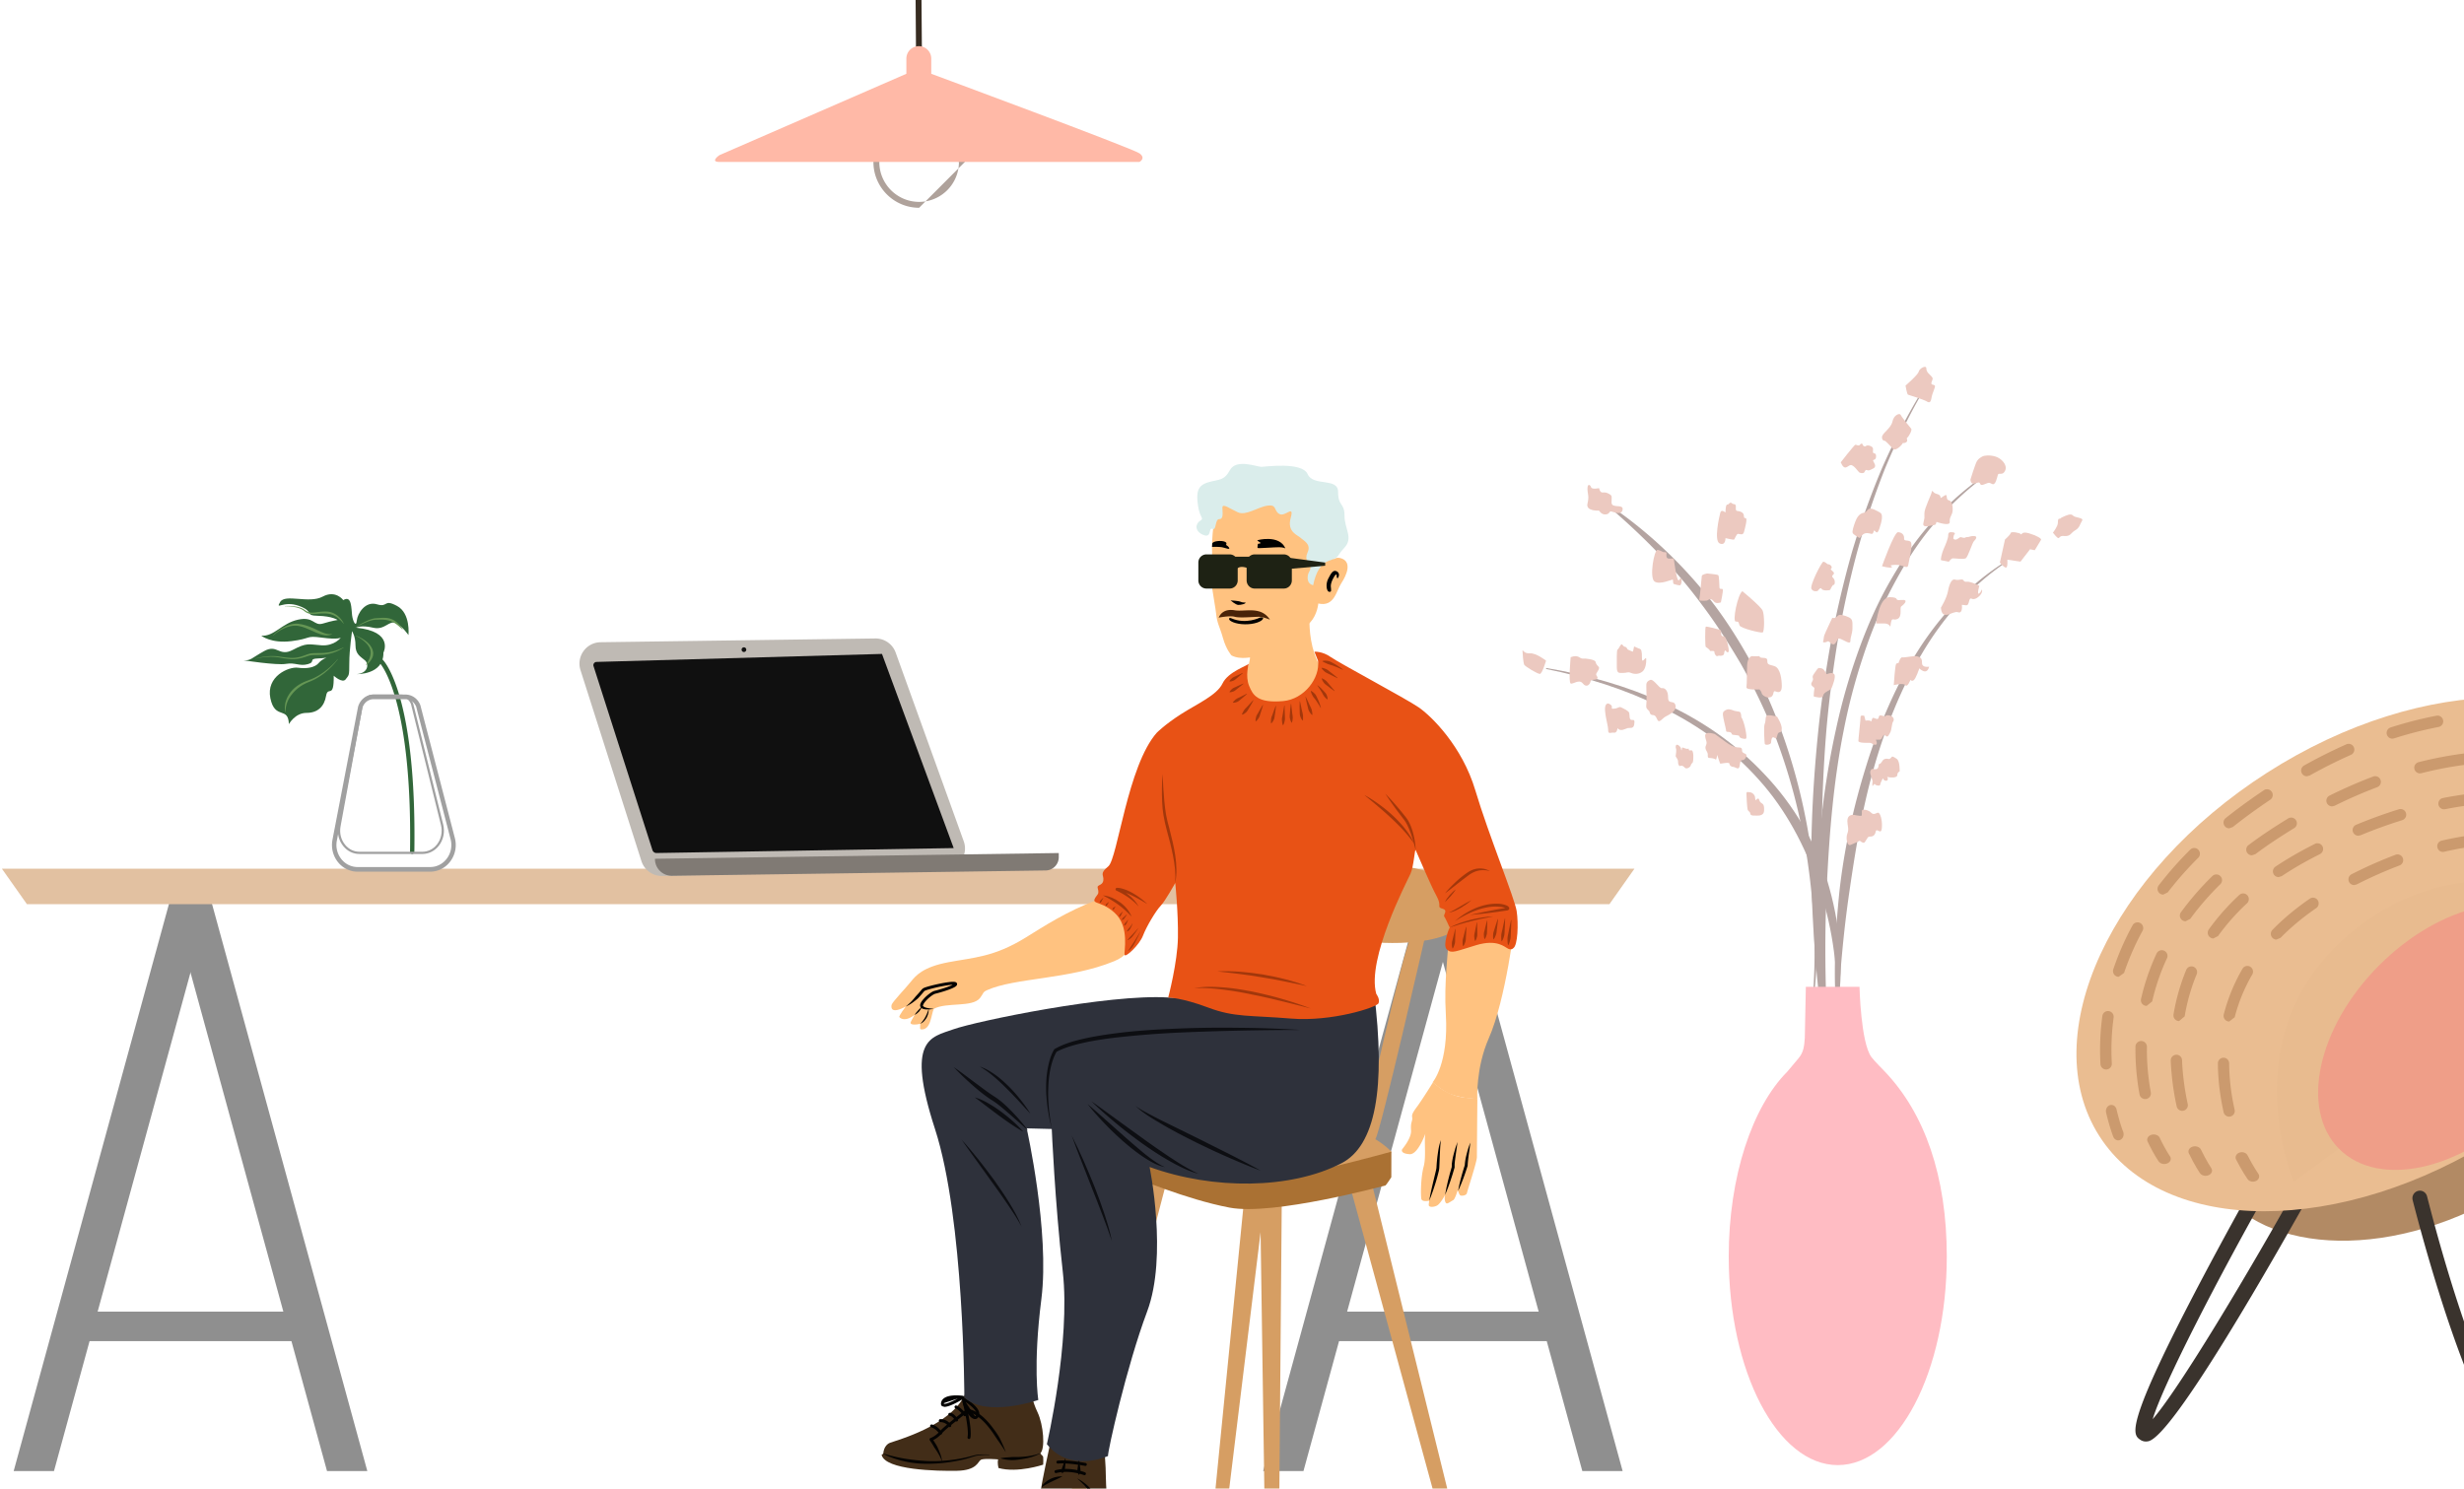<svg xmlns="http://www.w3.org/2000/svg" width="427" height="258" viewBox="0 0 427 258">
    <g>
        <g clip-path="url(#clip-20D12989-829A-4DBC-8ECE-3AA13E0F44F6)">
            <g>
                <g>
                    <g>
                        <g>
                            <g>
                                <path fill="#b4a4a1"
                                      d="M318.354 174.093c.091-7.1-.978-14.176-3.269-20.8-2.27-6.605-5.57-12.927-10.28-18.149-4.663-5.241-10.463-9.45-16.804-12.523-6.32-3.14-13.132-5.285-20.081-6.675l.03-.166c7.002 1.167 13.915 3.099 20.413 6.074 6.495 2.957 12.52 7.101 17.442 12.374 4.967 5.22 8.754 11.628 10.89 18.539 2.063 6.916 2.892 14.25 1.826 21.348z"/>
                            </g>
                            <g>
                                <path fill="#b4a4a1"
                                      d="M317.336 186.397c-2.01-9.983-2.89-20.154-3.327-30.323-.391-10.181.135-20.383 1.206-30.507.564-5.064 1.3-10.105 2.224-15.113a176.55 176.55 0 0 1 3.526-14.86 143.028 143.028 0 0 1 5.144-14.376c2.046-4.662 4.379-9.195 7.029-13.538l.147.089c-2.548 4.394-4.77 8.96-6.7 13.646a141.97 141.97 0 0 0-4.794 14.41 175.976 175.976 0 0 0-3.257 14.825 213.663 213.663 0 0 0-1.954 15.051c-.881 10.086-1.022 20.212-.857 30.329.127 10.123.747 20.24 1.783 30.338z"/>
                            </g>
                            <g>
                                <path fill="#b4a4a1"
                                      d="M314.022 174.087c.82-8.156.423-16.41-.73-24.495-1.167-8.093-3.253-16.046-6.288-23.603a97.392 97.392 0 0 0-5.344-10.956c-2.064-3.494-4.242-6.921-6.687-10.162-4.803-6.549-10.592-12.322-16.833-17.613l.1-.138c6.84 4.524 12.94 10.232 18.076 16.716 2.549 3.262 4.788 6.758 6.805 10.372a98.74 98.74 0 0 1 5.142 11.282c2.923 7.73 4.86 15.81 5.867 23.988.94 8.184 1.109 16.471.06 24.633z"/>
                            </g>
                            <g>
                                <path fill="#b4a4a1"
                                      d="M318.278 176.164c-.61-7.26-.245-14.562.501-21.81.817-7.248 2.39-14.411 4.561-21.386a92.028 92.028 0 0 1 3.803-10.278c1.463-3.351 3.13-6.623 5.106-9.711 3.888-6.202 9.02-11.702 15.245-15.619l.095.143c-6.073 4.094-10.961 9.682-14.602 15.916-1.879 3.09-3.445 6.358-4.812 9.698a90.371 90.371 0 0 0-3.51 10.233c-1.97 6.946-3.146 14.077-4.177 21.214-1.046 7.143-1.66 14.35-2.038 21.595z"/>
                            </g>
                            <g>
                                <path fill="#b4a4a1"
                                      d="M316.577 179.235c-1.445-8.72-1.79-17.592-1.647-26.436.217-8.852 1.318-17.684 3.225-26.33.926-4.328 2.122-8.601 3.589-12.777 1.455-4.176 3.186-8.266 5.33-12.133 2.156-3.848 4.571-7.577 7.51-10.861a53.059 53.059 0 0 1 9.84-8.688l.095.142a52.606 52.606 0 0 0-9.551 8.882c-2.83 3.326-5.122 7.076-7.151 10.933-2.046 3.857-3.68 7.932-5.036 12.087a102.554 102.554 0 0 0-3.306 12.698c-1.71 8.597-2.428 17.356-2.861 26.108-.448 8.763-.352 17.558.131 26.353z"/>
                            </g>
                            <g>
                                <path fill="#ecc9c0"
                                      d="M267.925 114.505s-.667 2.299-1.075 2.299c-.41 0-2.604-1.307-2.733-1.621-.129-.314-.277-1.989-.277-2.376 0-.388.17.516 1.267.429 1.098-.086 2.818 1.269 2.818 1.269"/>
                            </g>
                            <g>
                                <path fill="#ecc9c0"
                                      d="M272.19 113.902s-.406 4.362 0 4.56c.407.194 1.45-.834 2.109 0 .66.833 1.267.125 1.33-.344.067-.466.906-.17 1.159-.49.256-.32-.354-.54-.127-.932.23-.392.586-.846.407-1.085-.177-.238-.482-.435-.559-.876-.075-.441-1.726-.637-2.236-.588-.507.049-.686-.76-2.082-.245"/>
                            </g>
                            <g>
                                <path fill="#ecc9c0"
                                      d="M282.072 112.576s-.18-.458-.496-.48c-.313-.024-.38-.478-.582-.409-.203.068-.494.82-.674.89-.18.067-.135 1.846-.135 3.009 0 1.164.36 1.05 1.078 1.05.718 0 .786-.246 1.394.001.605.25 1.346.226 1.93-.208.584-.433.72-1.509.697-2.192-.023-.68-.763 1.03-.742-.179.024-1.21-.135-1.528-.38-1.597-.249-.067-.9-.41-.966-.41-.068 0-.135.958-.293.89l-.83-.365"/>
                            </g>
                            <g>
                                <path fill="#ecc9c0"
                                      d="M285.957 117.856c-.606.263-.684.55-.658 1.178.03.627.08 2.565-.004 3.139-.083.576.196.786.43.994.232.208.092.47.394.68.303.209.652-.157 1.026.759.37.915.813-.027 1.465-.393.651-.365 2.002-.941 1.745-1.962-.256-1.018-1.279-.052-1.279-1.36 0-1.309-.628-1.7-1.093-1.62-.467.078-1.42-1.675-2.026-1.415"/>
                            </g>
                            <g>
                                <path fill="#ecc9c0"
                                      d="M278.686 121.92s.644.202.644.558c0 .358-.12.402.502.336.621-.068.714-.402 1.121-.202.406.202 1.289.582 1.385.962.094.379-.031 1.25.436 1.207.47-.046.542.088.42.826-.117.736-.739.514-1.096.582-.357.066-1.288.736-1.788 0 0 0-.049.892-.621.803-.575-.089-1.028.38-1.003-.513.024-.894-1.24-4.47 0-4.559"/>
                            </g>
                            <g>
                                <path fill="#ecc9c0"
                                      d="M290.41 129.64s-.11-.534.197-.56c.305-.025.677.483.677.56 0 .076.065.405.13.405s-.02-.533.197-.482c.22.05.699.33.94.204.24-.128-.108.43.482.278.59-.153.415 1.955.327 2.082-.087.126-.285.23-.37.559-.088.329-.78.71-1.068.329-.29-.38-.682-.33-.748-.253-.064.076-.37-.076-.37-.686 0-.609-.432-.813-.413-1.065.019-.255.193-1.042.019-1.372"/>
                            </g>
                            <g>
                                <path fill="#ecc9c0"
                                      d="M297.196 127.236s-1.696-.576-1.696.246c0 .82.45 1.052.132 1.719-.318.669.318 1.053.318 1.542 0 .486-.022.64.397.64.42 0 .974.181 1 .283.028.104.212-.462.212-.769 0-.309.45 1.463.58 1.463.133 0 1.56-.308 1.56 0 0 .309.343.565.686.565.344 0 .95.667 1.082-.155.132-.82.132-1.027.53-1.027.395 0 .738-.665.633-.923-.106-.257-.765-.264-.738-.71.025-.446-.134-.574-.768-.574s-1.425-.46-2.05-.929c-.625-.467-1.878-1.37-1.878-1.37"/>
                            </g>
                            <g>
                                <path fill="#ecc9c0"
                                      d="M300.437 123.163s-.753-.36-1.209-.166c-.456.194-.668.36-.668.827 0 .47.556 2.537.556 2.73 0 .192 0 .304.382.304.384 0 .569.138.621.385.054.248 1.295.072 1.295.381 0 .31.898.529 1.164.391.263-.138-.292-3.032-.822-3.721 0 0 0-.91-.342-.938-.344-.027-.977-.193-.977-.193"/>
                            </g>
                            <g>
                                <path fill="#ecc9c0"
                                      d="M304.914 113.732s-1.193.03-1.32 0c-.125-.031-.753.326-.817 1.462-.062 1.133-.031 3.373-.124 3.91-.095.537 2.26.388 2.26.388s.379.418.379.655c0 .24.816.956 1.54.687.72-.268.28-1.254.91-.985.629.27 1.036.06 1.036-.954 0-1.015-.22-3.099-1.256-3.43-1.038-.33-1.257-.212-1.257-.987 0-.777-1.287-.18-1.351-.746"/>
                            </g>
                            <g>
                                <path fill="#ecc9c0"
                                      d="M307.947 124.205s-1.574-.425-1.817-.132c-.245.292-.09.877-.311 1.382-.221.508-.044 3.064 0 3.435.043.374 1.108.161 1.108-.186 0-.346.09-1.158.554-.846.466.312.345.032.573-.592.232-.623.624-.025.714-.85.087-.825-.82-2.211-.82-2.211"/>
                            </g>
                            <g>
                                <path fill="#ecc9c0"
                                      d="M304.336 138.701s-.171.027-.185-.45c-.013-.475-.5-.91-.872-.924-.372-.013-.629-.225-.629.264 0 .488.113 2.352.2 2.695.086.344.456.423.456.688 0 .264.244.408.703.383.456-.027 1.657.223 1.7-.873.043-1.096-.199-1.096-.557-1.373-.356-.278-.214-.674-.473-.689-.257-.012-.343.28-.343.28"/>
                            </g>
                            <g>
                                <path fill="#ecc9c0"
                                      d="M298.782 110.286s-.494.107-.512-.412c-.017-.518.092-.643-.457-.786-.548-.144-2.063-.556-2.21-.465-.146.087-.128 3.453 0 3.508.129.053.713.483.713.643 0 .16.809-.09.787.234-.02.32.29.768.473.715.182-.054.311-.107.402-.073.091.037.785.053.804-.393.019-.447.219-.609.292-.465.074.143.292.412.474.179.182-.232-.347-2.562-.766-2.685"/>
                            </g>
                            <g>
                                <path fill="#ecc9c0"
                                      d="M291.417 100.317v.491c0 .15-.125.608-.264.639-.139.03-.872-.134-1.08-.224-.205-.09-.11-.638-.164-.757-.056-.118-2.244.966-3.184.327-.94-.64-.074-5.586.544-5.481.619.101.783.398 1.168.398 0 0 .358-.078.358.221 0 .3-.147.908.494.896.642-.012.75-.13.8.209.047.337.458 3.542.798 3.542.337 0 .067-.521.53-.26"/>
                            </g>
                            <g>
                                <path fill="#ecc9c0"
                                      d="M295.861 99.4s-.905.132-.945.43c-.04.298-.322 3.533-.403 3.832-.08.3-.02.447.242.447s.987.075 1.208-.092c.222-.17.564-.262.845.02.282.279.422.672 1.41.373 0 0 .4-1.876.341-2.2-.06-.324-.563.069-.583-.38-.02-.448-.061-1.981-.201-2.13-.142-.15-1.914-.3-1.914-.3"/>
                            </g>
                            <g>
                                <path fill="#ecc9c0"
                                      d="M299.018 88.836s-.713-.65-.89 0c-.179.648-1.159 4.908-.112 5.358 1.046.449 1.002-.922 1.002-.922s1.383.324 1.492.249c.112-.075.402-.997.692-.997.29 0 .847.348 1.024-.325.179-.673.602-2.218.335-2.366-.268-.15-.312.123-.358-.475-.044-.598-.711-.75-1.18-.81-.468-.06.068-1.11-.468-1.159-.535-.05-.444-.348-.712-.25-.268.102-.245.325-.535.325-.29 0-.29 1.372-.29 1.372"/>
                            </g>
                            <g>
                                <path fill="#ecc9c0"
                                      d="M301.95 102.47s3.17 2.613 3.507 3.355c.338.742.328 3.678 0 3.797-.328.12-3.797-.717-3.998-1.219-.203-.501-.06-.68-.666-.68-.609 0 .347-4.748 1.156-5.253"/>
                            </g>
                            <g>
                                <path fill="#ecc9c0"
                                      d="M316.718 97.785s-.454-.425-.74-.425c-.284 0-2.396 4.117-2.062 4.712.333.594 1.066.36 1.066.36s.556-.763.69-.382c.133.381 1.4.318 1.491.169.088-.147.4-.89.6-.85.199.045.377-.784-.113-1.23-.487-.445.446-.55.09-.976-.356-.423-.623-.423-.377-.656.244-.234-.18-.744-.645-.722"/>
                            </g>
                            <g>
                                <path fill="#ecc9c0"
                                      d="M316.556 116.863s-.344-.632-.557-.843c-.212-.213-.609-.24-.795-.24-.187 0-.451.424-.902 1.083-.452.662.16.635-.293 1.322-.45.685.425.896.425 1.083 0 .184-.239 1.479-.052 1.479.184 0 1.484.442 1.564-.19.08-.63 1.3-.894 1.46-1.289.158-.398.848-2.087.423-2.457-.424-.37-1.273.052-1.273.052"/>
                            </g>
                            <g>
                                <path fill="#ecc9c0"
                                      d="M317.528 107.083s-1.277 2.68-1.392 3.052c-.116.372-.086.77-.202 1.035-.117.266.52.186.797 0 .278-.185.8.93 1.295.347.492-.585.317-1.01.957-.771.638.239 1.684 1.035 1.684.346 0-.692.35-1.354.35-2.098 0-.743.085-1.354-.234-1.727-.319-.37-1.563-.757-2.004-.69-.44.07-.526.717-1.251.506"/>
                            </g>
                            <g>
                                <path fill="#ecc9c0"
                                      d="M322.292 93.267s.465-.868 1.204-.868c.74 0 1.018.433 1.19-.267.174-.702.486.968.974-.435.486-1.402.694-2.537.172-2.839-.52-.298-1.492-.867-1.91-.666-.416.2-.382.576-1.04.706-.66.13-1.112.797-1.39 1.564-.276.768-.519 1.537-.45 1.87.07.335 1.25.935 1.25.935"/>
                            </g>
                            <g>
                                <path fill="#ecc9c0"
                                      d="M318.99 80.133s2.355-3.032 2.542-3.051c.188-.02.562.3.792 0 .23-.303.48-.204.48-.002 0 .204.41.382.527.243.12-.14.494-.2.931.04.437.241.312.52.312.963 0 .443.544 0 .544.744 0 .743-.501.541-.522.743-.022.202.772.984.063 1.366-.71.381-.834.4-1.124.301-.294-.1-.294.14-.46.383-.167.239-.709.14-.898 0-.185-.144-.964-1.367-1.503-1.248-.538.122-.997 1.104-1.684-.482"/>
                            </g>
                            <g>
                                <path fill="#ecc9c0"
                                      d="M326.696 76.416s-.577.044-.555-.654c.02-.697 1.564-1.503 1.812-2.7.246-1.2 1.275-1.483 1.4-1.179.124.307 1.647 2.18 1.853 2.42.207.24-.432 1.371-.679 1.547-.248.173.185.457-.144.761-.33.307-.68.088-.68.241 0 .152-1.236 1.525-1.73.893-.494-.632-1.277-1.33-1.277-1.33"/>
                            </g>
                            <g>
                                <path fill="#ecc9c0"
                                      d="M330.22 66.831s.255 1.546.433 1.577c.174.028 2.822.905 3.144 1.11.322.203.765.494.911-.497.147-.993.763-1.955.587-2.19-.176-.234-.763-.03-.557-.612.205-.583.294-.613-.03-.991-.324-.381-.883-.701-.883-1.372 0-.671-1.232.028-1.32.553-.09.526-2.285 2.422-2.285 2.422"/>
                            </g>
                            <g>
                                <path fill="#ecc9c0"
                                      d="M325.12 108.059s.495-4.608 2.399-4.559c1.9.048.491.64 1.969.492 1.48-.147.336.889 0 1.11-.335.22.201 1.701-.603 2.143-.808.444-1.011-.442-1.213.814-.198 1.256.21 0-1.17 0z"/>
                            </g>
                            <g>
                                <path fill="#ecc9c0"
                                      d="M326.14 98.14s1.405.377 1.696.187c.29-.188-.926-.336.533-.425 1.46-.087 2.181.897 2.327 0 .144-.896.87-3.633.388-4.009-.486-.377-1.165.002-1.116-.588.05-.592-.378-1.037-1.048-1.065-.671-.03-2.78 5.9-2.78 5.9"/>
                            </g>
                            <g>
                                <path fill="#ecc9c0"
                                      d="M333.49 89.796v-.851c0-.852 1.199-3.185 1.278-3.68.08-.495.105.137.826.33.719.192.692.493.692.686 0 .192.88-.685 1.014-.44.132.247-.029.796.452.88.477.082.704.998.631 1.804-.073.803-.58 1.08-.499 1.93.08.851-2.317 0-2.317 0s-.027.523-.32.523-2.13.686-1.944-.249z"/>
                            </g>
                            <g>
                                <path fill="#ecc9c0"
                                      d="M338.495 93.338s.083-.686.173-.686c.089 0 .267-.334-.271-.392-.537-.058-.784-.02-.784.54s-.469 1.636-.782 2.342c-.314.707-.605 1.923-.426 1.962.179.038 1.32.253 1.32.253s.382-.554.672-.581c.291-.026 1.837.203 2.241 0 .404-.202 1.164-2.751 1.456-3.005.291-.257.695-.844 0-.864-.694-.019-.738.176-1.142.176-.404 0-.314.138-.561.138-.245 0-.581-.176-.738-.099-.157.08-.771.725-1.158.216"/>
                            </g>
                            <g>
                                <path fill="#ecc9c0"
                                      d="M341.46 83.14s.853-2.766 1.136-3.22c.285-.455.605-.606.925-.794.32-.187 1.244-.303 2.274 0 1.029.302 2.14 1.458 1.69 2.439-.448.98-1.122.246-1.264.735-.142.491-.392 1.785-.925 1.61-.53-.175-.39-.423-1.384.017-.996.438-.577-.379-1.088-.303-.511.077-1.222.636-1.364-.483"/>
                            </g>
                            <g>
                                <path fill="#ecc9c0"
                                      d="M346.57 97.513l.884-4s.918-.805.989-1.128c.07-.323 1.591-.04 1.768.2.177.242 0-.563 1.379-.16 1.378.402 2.228.926 2.12 1.13-.106.2-1.094 1.813-1.094 1.813l-.814-.169-1.657 2.145-2.283-.337s.123 1.437-.266 1.371c-.39-.066-1.026-.865-1.026-.865"/>
                            </g>
                            <g>
                                <path fill="#ecc9c0"
                                      d="M355.76 92.33s.864-1.11.864-1.707c0-.594.069-.724.31-.724.24 0-.083-.01.553-.298.636-.289 1.404-.66 1.74-.246.335.412 1.96.329 1.583.908-.378.575-.378 1.195-1.182 1.648-.803.455-.768 1.106-1.974.988-1.205-.122-.443 1.21-1.894-.57"/>
                            </g>
                            <g>
                                <path fill="#ecc9c0"
                                      d="M336.35 105.326s1.006-1.626 1.229-2.878c.222-1.25.666-2.125 1.157-2 .488.125.668.06 1.156-.011.492-.072.269.472.935.387.668-.084 2.18.709 2.18.709s-.488 1.72 0 1.297c.491-.422.445-1.007.491-.422.043.584-1.113 1.709-1.78 1.375-.668-.334-.312 1.21-1.025 1.126l-.712-.083s.212 1.613-.673 1.286c-.883-.329-2.764 1.673-2.958-.786"/>
                            </g>
                            <g>
                                <path fill="#ecc9c0"
                                      d="M334.308 115.551s-1.231.233-1.231-.616c0-.851-.222-.993-.79-1.164-.568-.17-2.273.253-2.62.163-.348-.092-.666 1-.666 1s-.283-.09-.44.212c-.159.306-.381 3.61-.381 3.61s1.646-.454 2.008 0c.362.455.899-.94.899-.94s.19.364.57.06c.378-.303.956-2.03.956-2.03s1.285 1.353 1.695-.295"/>
                            </g>
                            <g>
                                <path fill="#ecc9c0"
                                      d="M323.062 124.057l.223.839s.814-.12.917.119c.1.24.177-.598.403-.598.23 0 .66.33.861.141.202-.189-.025-.763.76-.5.784.263.305-.183 1.138-.069.836.116.937.801.708 1.07-.227.268-.252 1.49-.504 1.895-.254.407-.384.992-.85.534-.467-.462-.441.688-.947.712-.506.024-.7 0-.7 0s.422.862-.06.886c-.481.024-.532-.336-1.063-.336-.531 0-1.898.048-1.898-.334 0-.383.405-3.88.38-4.19-.025-.312.632-.169.632-.169"/>
                            </g>
                            <g>
                                <path fill="#ecc9c0"
                                      d="M324.506 133.246s-.406.127-.406.61c0 .482.464 1.425.406 1.654-.056.228-.047.737.005.737.053 0 .285-.534.43-.305.145.229.872.315.872.106 0-.208.52-1.403.55-1.073.028.331.695.535.782.128.087-.407-.319-.509.087-.407.408.101 1.566.152 1.566-.358 0-.507.406-.634.406-.634s.067-1.774-.495-2.17c-.562-.394-.786-.453-.853-.373-.067.077-.316.413-.495.394-.18-.02-.54-.138-.877.059-.338.197-.474.788-.787.788-.316 0 .183 1.234-1.191.844"/>
                            </g>
                            <g>
                                <path fill="#ecc9c0"
                                      d="M321.167 141.221c-.648.023-1.025.327-1.025 1.1 0 .772.319 1.353 0 2.153-.32.8-.021 2.18.511 1.988.533-.194 1.636-.746 1.636-.746s.405.358.696.358c.29 0 .583-1.065.944-1.068.36-.007.94.02 1.116-.835.173-.857.958.745 1.073-.692.118-1.435-.318-2.566-.61-2.621-.29-.055-.752.525-1.246 0s-1.538-.662-1.598-.36c-.058.305.088.885-.143.911-.232.029-1.354-.188-1.354-.188"/>
                            </g>
                            <g>
                                <path fill="#ecc9c0"
                                      d="M277.105 84.608s-1.25.273-1.376-.156c-.125-.428-.627-.724-.627.243 0 .964.334 1.236 0 2.598-.332 1.362 2.003 1.206 2.003 1.206s.416.739 1.17.663c.75-.078.54-.624.998-.507.46.117 1.796.701 1.92-.35.125-1.05-1.92-.082-1.92-1.229 0-1.145.209-1.145-.624-1.573-.834-.429-1.21.35-1.544-.895"/>
                            </g>
                            <g>
                                <path fill="#ffbcc3"
                                      d="M326.57 185.663s-1.771-1.781-2.268-2.453c-1.842-2.5-2.059-12.17-2.059-12.17h-9.298l-.182 8.855c-.102 1.396-.188 2.467-1.088 3.535l-1.968 2.339c-6.017 6.045-10.127 18.102-10.127 32.012 0 19.97 8.458 36.156 18.894 36.156 10.434 0 18.895-16.187 18.895-36.156 0-13.91-3.815-24.83-10.8-32.118"/>
                            </g>
                        </g>
                    </g>
                </g>
                <g>
                    <g>
                        <g>
                            <path fill="#8f8f8f" d="M9.355 254.969H2.37L30.11 153.65h6.985z"/>
                        </g>
                        <g>
                            <path fill="#8f8f8f" d="M56.67 254.969h6.985L35.915 153.65H28.93z"/>
                        </g>
                        <g>
                            <path fill="#8f8f8f" d="M13.61 232.447h39.832v-5.117H13.61z"/>
                        </g>
                        <g>
                            <path fill="#8f8f8f" d="M225.885 254.969H218.9l27.74-101.319h6.985z"/>
                        </g>
                        <g>
                            <path fill="#8f8f8f" d="M274.21 254.969h6.985l-27.74-101.319h-6.985z"/>
                        </g>
                        <g>
                            <path fill="#8f8f8f" d="M230.13 232.447h39.832v-5.117H230.13z"/>
                        </g>
                        <g>
                            <path fill="#e2c1a1" d="M278.909 156.71H4.662L.33 150.57h282.91z"/>
                        </g>
                    </g>
                    <g>
                        <g>
                            <path fill="#bfbab4"
                                  d="M163.605 150.772l-48.84 1.056a3.706 3.706 0 0 1-3.608-2.58l-10.558-33.095c-.759-2.374.989-4.806 3.477-4.84l47.606-.653a3.706 3.706 0 0 1 3.534 2.45l11.792 32.691c.862 2.387-.87 4.915-3.403 4.97"/>
                        </g>
                        <g>
                            <path fill="#101010"
                                  d="M165.269 146.993l-51.495.855a.732.732 0 0 1-.71-.51l-10.206-31.877a.56.56 0 0 1 .516-.733l49.47-1.388z"/>
                        </g>
                        <g>
                            <path fill="#101010" d="M129.327 112.602a.406.406 0 1 1-.813 0 .406.406 0 0 1 .813 0"/>
                        </g>
                        <g>
                            <path fill="#807a74"
                                  d="M181.21 150.872l-64.764.92a2.906 2.906 0 0 1-2.946-2.908v-.04l69.98-.994v.717a2.304 2.304 0 0 1-2.27 2.305"/>
                        </g>
                    </g>
                    <g>
                        <g>
                            <g>
                                <g>
                                    <path fill="#316639"
                                          d="M71.433 148.013h-.006c-.207-.004-.372-.186-.368-.407.398-26.688-5.184-32.616-5.24-32.672a.422.422 0 0 1-.02-.565.356.356 0 0 1 .527-.024c.24.236 5.886 6.1 5.481 33.274-.003.219-.17.394-.374.394"/>
                                </g>
                                <g>
                                    <path fill="#a0a0a0"
                                          d="M61.969 151.083c-1.336 0-2.587-.618-3.433-1.696a4.765 4.765 0 0 1-.918-3.846l4.431-23.028c.354-1.27 1.458-2.133 2.692-2.133h5.506c1.14 0 2.156.712 2.588 1.814l.015.047 5.971 23.001a4.754 4.754 0 0 1-.759 4.024c-.847 1.154-2.132 1.817-3.524 1.817zm2.775-29.898c-.894 0-1.694.626-1.944 1.52L58.374 145.7a3.93 3.93 0 0 0 .76 3.176c.698.89 1.733 1.401 2.836 1.401h12.576c1.151 0 2.213-.547 2.913-1.5.7-.954.929-2.166.628-3.325l-5.968-22.975c-.318-.785-1.047-1.292-1.866-1.292z"/>
                                </g>
                                <g>
                                    <path fill="#a0a0a0"
                                          d="M62.276 148.012c-1.061 0-2.038-.468-2.752-1.32-.806-.962-1.134-2.246-.9-3.522l3.856-20.98c.285-1.072 1.192-1.81 2.208-1.81h4.79c.939 0 1.773.61 2.126 1.553l5.202 20.977c.32 1.292.033 2.671-.768 3.689-.708.898-1.738 1.413-2.828 1.413zm2.412-27.237c-.836 0-1.585.617-1.822 1.503l-3.852 20.972c-.213 1.16.084 2.327.815 3.199.636.76 1.506 1.179 2.447 1.179H73.21c.967 0 1.884-.46 2.515-1.263.727-.923.987-2.177.696-3.352l-5.196-20.963c-.287-.766-.976-1.275-1.748-1.275z"/>
                                </g>
                                <g>
                                    <path fill="#316639"
                                          d="M61.015 109.404s.59.889.59 2.443c0 1.555.844 1.93 1.632 2.603.788.673.507 2.283-1.463 2.394 0 0 4.728.167 4.671-3.72 0 0 1.915-3.664-4.728-4.33 0 0 .845-.5 2.927 0 2.083.5 2.793-1.388 3.986-.778 1.193.611 2.15 2.055 2.15 2.055s.419-3.776-1.986-5.053c-2.405-1.277-1.448.334-3.474-.277-2.027-.611-3.377 1.61-3.49 2.831-.113 1.222-.674.167-.815-.944-.142-1.11-.035-3.553-1.524-2.61 0 0-1.318-1.827-3.572-.61-2.363 1.277-6.529-.555-7.373.944-.844 1.5.506-.333 3.265.666 2.758 1 .844 1.666 3.32 1.721 2.477.056 3.378.722 3.378.722s-.9.111-2.533.61c-1.633.5-1.52-1.276-4.334-.665-2.814.61-4.11 2.942-6.36 2.776 0 0 1.688 1.387 5.234.943 3.546-.444 2.364-.999 5.235-.61 2.87.388 3.32 0 3.32 0s-1.125 1.499-3.376 1.332c-2.252-.166-2.53-.484-4.95.794-2.42 1.276-2.65-1.072-4.957.205-2.308 1.278-2.259 1.652-3.578 1.604 0 0 5.717.895 7.349.618 1.632-.278 2.308.444 3.771.055 1.464-.389 0-.944 1.858-1 1.857-.055 2.195-.443 2.195-.443s-1.52.444-2.139 1.221c-.619.777-2.026 1.055-3.602.833-1.576-.222-5.573 1.478-4.785 5.291.788 3.814 3.096 1.316 3.209 4.48 0 0 1.069-1.943 3.04-1.943 1.97 0 3.092-1.11 3.403-2.942.311-1.833 1.383.666 1.326-3.498 0 0 1.518 1.388 2.08.61.564-.777.62-.5.62-2.831 0-2.332.48-5.497.48-5.497"/>
                                </g>
                                <g>
                                    <path fill="#659654"
                                          d="M58.552 114.264a13.09 13.09 0 0 1-2.396 2.443 11.41 11.41 0 0 1-1.443.95c-.5.279-1.066.497-1.57.71a6.808 6.808 0 0 0-2.587 2.02c-.68.853-1.118 1.927-1.05 3.057l-.04.007c-.156-.554-.13-1.155.013-1.721.143-.568.414-1.1.749-1.583.686-.965 1.706-1.647 2.786-2.076.555-.213 1.066-.387 1.575-.646.504-.252.983-.553 1.444-.88a13 13 0 0 0 2.486-2.305z"/>
                                </g>
                                <g>
                                    <path fill="#659654"
                                          d="M44.25 114.125c1.254-.32 2.603-.508 3.946-.353.658.09 1.3.204 1.95.244a5.52 5.52 0 0 0 1.895-.176c.302-.083.59-.192.892-.303.3-.105.601-.229.97-.286.365-.048.692-.04 1.023-.051.328-.004.662-.01.984-.025 1.28-.043 2.529-.433 3.633-.975l.027.024c-.977.69-2.26 1.156-3.632 1.26-.339.021-.668.03-1.002.039-.331.008-.671-.005-.96.03-.288.034-.588.14-.89.237-.3.1-.614.206-.94.285a5.944 5.944 0 0 1-2.026.142c-.67-.058-1.32-.189-1.962-.292-1.28-.191-2.633-.051-3.895.23z"/>
                                </g>
                                <g>
                                    <path fill="#659654"
                                          d="M47.31 110.108c.702-.697 1.494-1.258 2.352-1.635.431-.179.88-.303 1.34-.352.46-.06.928.016 1.374.112.902.197 1.767.564 2.594.967.412.21.827.397 1.246.544.42.144.853.228 1.296.143l.011.048c-.422.23-.91.231-1.364.152-.458-.08-.894-.252-1.325-.414-.857-.347-1.665-.805-2.523-1.047-.43-.116-.859-.211-1.294-.179-.435.022-.87.116-1.294.266-.848.302-1.66.796-2.388 1.434z"/>
                                </g>
                                <g>
                                    <path fill="#659654"
                                          d="M49.36 105.05a8.65 8.65 0 0 1 1.436.022c.477.049.957.136 1.404.315.227.083.435.206.628.345.182.129.354.255.563.326.407.16.87.131 1.335.074.466-.06.949-.127 1.44-.14.247-.003.485-.006.744.03.254.03.5.1.733.188.46.19.856.468 1.175.794.32.325.582.688.755 1.081l-.034.015a5.668 5.668 0 0 0-.914-.933c-.34-.273-.716-.512-1.136-.647-.412-.152-.849-.188-1.32-.193-.463-.01-.929.034-1.409.074-.47.04-1.006.06-1.474-.143-.236-.091-.427-.244-.608-.382a2.418 2.418 0 0 0-.562-.337c-.41-.188-.871-.297-1.336-.366a8.519 8.519 0 0 0-1.417-.09z"/>
                                </g>
                                <g>
                                    <path fill="#659654"
                                          d="M61.61 108.753a13.228 13.228 0 0 1 1.974-1.148 5.888 5.888 0 0 1 1.104-.385c.19-.046.407-.066.594-.077l.575-.038a6.442 6.442 0 0 1 1.187.005c.402.045.799.168 1.152.358.352.193.669.435.923.723.137.136.246.291.364.439.106.155.205.315.298.476l-.032.02c-.53-.529-1.078-1.035-1.735-1.334-.647-.314-1.38-.412-2.144-.393-.384.015-.777-.009-1.13.055a5.726 5.726 0 0 0-1.077.319c-.705.272-1.383.621-2.03 1.01z"/>
                                </g>
                                <g>
                                    <path fill="#659654"
                                          d="M61.629 110.15a7.172 7.172 0 0 1 1.618.85c.482.352.91.777 1.173 1.287.055.13.128.258.167.394l.087.415c0 .28-.008.568-.13.83-.08.275-.27.506-.436.74-.187.221-.421.414-.646.601l-.035-.023c.064-.124.138-.24.205-.358.067-.117.162-.22.207-.344.094-.243.243-.465.28-.71.092-.237.09-.479.119-.72l-.038-.364c-.02-.12-.074-.237-.11-.357-.195-.469-.559-.894-.995-1.258a6.678 6.678 0 0 0-1.485-.95z"/>
                                </g>
                            </g>
                        </g>
                    </g>
                </g>
                <g>
                    <g>
                        <g>
                            <g>
                                <path fill="#afa29b"
                                      d="M159.28 36.012c-4.367 0-7.92-3.56-7.92-7.935 0-4.377 3.553-7.937 7.92-7.937s7.92 3.56 7.92 7.937l-1.11 1.112c.058-.362.089-.734.089-1.112l-6.9-6.914c-3.803 0-6.898 3.101-6.898 6.914 0 3.81 3.095 6.912 6.898 6.912.379 0 .75-.03 1.111-.09zm6.81-6.823l-5.7 5.71a6.923 6.923 0 0 0 5.7-5.71z"/>
                            </g>
                            <g>
                                <path fill="#372c21"
                                      d="M159.28 13.306a.512.512 0 0 1-.511-.508l-.809-105.282a.51.51 0 0 1 .507-.516h.004c.28 0 .508.227.51.508l.81 105.282a.511.511 0 0 1-.507.516z"/>
                            </g>
                            <g>
                                <path fill="#ffb9a7"
                                      d="M160.345 14.623h-2.237a1.04 1.04 0 0 1-1.038-1.041v-3.42c0-1.194.965-2.162 2.156-2.162a2.16 2.16 0 0 1 2.157 2.161v3.42a1.04 1.04 0 0 1-1.038 1.042"/>
                            </g>
                            <g>
                                <path fill="#ffb9a7"
                                      d="M157.071 12.79l-32.397 14.103s-1.72 1.176 0 1.176h72.796s1.173-.628 0-1.49c-1.173-.861-36.086-13.789-36.086-13.789z"/>
                            </g>
                        </g>
                    </g>
                </g>
                <g transform="matrix(-1 0 0 1 441 0)">
                    <g>
                        <g>
                            <g>
                                <path fill="#d69e63"
                                      d="M203.302 204.97l-13.952 56.478a1.412 1.412 0 0 0 2.197.728l.071-.052 15.506-56.832z"/>
                            </g>
                            <g>
                                <path fill="#d69e63"
                                      d="M218.87 207.424l.508 61.081c.511.837 1.697.911 2.309.144l.055-.07.906-61.819z"/>
                            </g>
                            <g>
                                <path fill="#d69e63"
                                      d="M220.59 197.559l7.409 60.63c.603.773 1.79.712 2.311-.12l.047-.074-6.088-61.525z"/>
                            </g>
                            <g>
                                <path fill="#d69e63"
                                      d="M237.68 200.404l15.484 59.08a1.412 1.412 0 0 0 2.274-.429l.037-.081-14.296-60.144z"/>
                            </g>
                            <g>
                                <path fill="#d69e63"
                                      d="M205.68 163.045s-13.55 2.014-18.584-3.03c-5.034-5.045 4.065-9.65 14.682-10.369 12.637-.854 25.496 4.143 16.966 8.906-8.53 4.764-13.064 4.493-13.064 4.493"/>
                            </g>
                            <g>
                                <path fill="#d69e63"
                                      d="M193.85 161.501s7.962 35.014 8.812 35.943c.85.93 2.32-.62 2.32-.62s-7.19-32.534-8.426-34.16c-1.237-1.627-2.706-1.163-2.706-1.163"/>
                            </g>
                            <g>
                                <path fill="#d69e63"
                                      d="M204.21 160.958s2.474 22.308 5.798 34.083c0 0 .386 1.007 1.315 1.007.927 0 .927-.853.927-.853s-3.788-38.343-8.04-34.237"/>
                            </g>
                            <g>
                                <path fill="#d69e63"
                                      d="M212.94 159.717s2.783 33.232 3.633 34.78c.85 1.55 2.242-.077 2.242-.077s-2.86-33.618-3.943-36.408c-1.081-2.788-1.932 1.705-1.932 1.705"/>
                            </g>
                            <g>
                                <path fill="#d69e63"
                                      d="M244.175 199.066s-32.545-11.233-44.295.541c0 0 .618 1.783 6.803 4.416 6.184 2.634 16.31 2.711 21.568 1.472 5.257-1.24 15.074-3.64 15.924-6.43"/>
                            </g>
                            <g>
                                <path fill="#aa7133"
                                      d="M244.175 199.07s-13.79 5.887-19.773 5.79c-5.983-.098-24.522-5.249-24.522-5.249l.01 4.427s.917 1.45 1.061 1.45c.145 0 19.35 5.27 26.974 3.82 7.623-1.45 16.502-5.27 16.502-5.27s.172-4.182-.252-4.968"/>
                            </g>
                        </g>
                    </g>
                </g>
                <g>
                    <g>
                        <path fill="#b28a64"
                              d="M461.619 150.753c8.058 12.503-5.1 41.86-25.7 54.894-20.598 13.033-43.807 12.138-51.865-.364-8.06-12.503 2.106-33.203 22.705-46.234 20.598-13.032 46.8-20.798 54.86-8.296"/>
                    </g>
                    <g>
                        <path fill="#3a332d"
                              d="M371.878 249.847a1.7 1.7 0 0 1-.976-.3c-1.245-.862-2.797-1.935 9-24.643 5.577-10.734 11.591-21.357 11.651-21.464a1.323 1.323 0 0 1 2.3 1.305c-9.431 16.643-18.931 35.069-20.804 41.232 4.452-5.114 16.096-24.363 26.196-42.527a1.323 1.323 0 0 1 2.31 1.286c-7.347 13.21-24.901 44.049-29.24 45.061a2 2 0 0 1-.437.05z"/>
                    </g>
                    <g>
                        <path fill="#3a332d"
                              d="M438.787 253.938c-8.52 0-18.727-38.262-20.685-45.933-.18-.698.235-1.41.926-1.59.686-.188 1.392.237 1.57.937 7.036 27.526 14.773 43.974 18.189 43.974.065 0 .213 0 .452-.28 3.698-4.348.903-34.14-1.728-51.897a1.305 1.305 0 0 1 1.085-1.486c.729-.1 1.361.385 1.467 1.098.714 4.823 6.815 47.305 1.129 53.991-.834.981-1.768 1.186-2.405 1.186"/>
                    </g>
                    <g>
                        <g>
                            <path fill="#3a332d"
                                  d="M471.87 243.191c-.838 0-2.577 0-30.803-41.028a1.35 1.35 0 0 1 .312-1.85 1.28 1.28 0 0 1 1.807.32c7.052 10.25 17.384 24.954 23.737 33.413-5.18-9.64-14.619-25.972-21.244-37.19a1.345 1.345 0 0 1 .438-1.823 1.276 1.276 0 0 1 1.78.448c26.42 44.733 25.642 46.146 25.177 46.99-.23.417-.736.72-1.204.72"/>
                        </g>
                    </g>
                    <g>
                        <path fill="#eabd91"
                              d="M462.106 133.956c11.085 17.394-1.941 45.583-29.089 62.959-27.148 17.377-58.142 17.361-69.225-.033-11.083-17.394 1.94-45.582 29.09-62.96 27.148-17.375 58.141-17.362 69.224.034"/>
                    </g>
                    <g>
                        <path fill="#cb9a6e"
                              d="M367.077 197.65c-.355 0-.695-.229-.852-.62-.025-.062-.629-1.568-1.244-4.185-.132-.566.165-1.148.664-1.298.51-.154 1.016.187 1.147.752.57 2.427 1.132 3.836 1.138 3.848.214.534.005 1.165-.465 1.407a.828.828 0 0 1-.388.097"/>
                    </g>
                    <g>
                        <path fill="#cb9a6e"
                              d="M364.983 185.369a.99.99 0 0 1-.983-.937 43.64 43.64 0 0 1 .327-8.33c.075-.545.562-.936 1.113-.85.54.075.917.576.842 1.12a41.532 41.532 0 0 0-.312 7.946.992.992 0 0 1-.929 1.05zm2.177-16.065a.994.994 0 0 1-.934-1.312 47.551 47.551 0 0 1 3.336-7.613.982.982 0 0 1 1.34-.392 1 1 0 0 1 .39 1.35 45.563 45.563 0 0 0-3.198 7.29zm7.715-14.249a.975.975 0 0 1-.602-.208.998.998 0 0 1-.175-1.395 62.755 62.755 0 0 1 5.458-6.187.981.981 0 0 1 1.396.008.999.999 0 0 1-.008 1.406 61.236 61.236 0 0 0-5.287 5.99zm11.435-11.486a.997.997 0 0 1-.615-1.772 84.812 84.812 0 0 1 2.96-2.262 113.33 113.33 0 0 1 3.665-2.572.985.985 0 0 1 1.37.276.998.998 0 0 1-.275 1.379c-1.209.812-2.42 1.66-3.6 2.525a82.853 82.853 0 0 0-2.89 2.21zm13.456-9.022a.988.988 0 0 1-.864-.512 1.004 1.004 0 0 1 .385-1.355 87.975 87.975 0 0 1 7.329-3.672.984.984 0 0 1 1.3.513.997.997 0 0 1-.508 1.31 85.263 85.263 0 0 0-7.163 3.591zm14.81-6.518a.996.996 0 0 1-.299-1.942 68.72 68.72 0 0 1 7.95-2.039.984.984 0 0 1 1.154.79.991.991 0 0 1-.782 1.163c-2.55.49-5.15 1.157-7.725 1.982zm23.948-2.872c-.03 0-.062-.002-.094-.004-2.526-.24-5.099-.295-7.936-.137a.989.989 0 0 1-1.04-.937.99.99 0 0 1 .93-1.049 55.13 55.13 0 0 1 8.23.142c.542.052.94.537.89 1.083z"/>
                    </g>
                    <g>
                        <path fill="#cb9a6e"
                              d="M450.694 128.06a1.17 1.17 0 0 1-.458-.09c-.014-.006-1.367-.563-3.83-1.167-.566-.138-.895-.647-.736-1.137.157-.49.734-.783 1.31-.64 2.664.65 4.117 1.254 4.176 1.279.529.221.75.772.498 1.23-.183.332-.564.525-.96.525"/>
                    </g>
                    <g>
                        <path fill="#cb9a6e"
                              d="M375.06 201.747c-.393 0-.776-.167-.981-.463-.036-.051-.89-1.285-1.904-3.424-.223-.466.069-.99.65-1.169.58-.181 1.231.056 1.452.523.95 2.003 1.757 3.173 1.765 3.185.303.436.11.988-.432 1.232a1.34 1.34 0 0 1-.55.116"/>
                    </g>
                    <g>
                        <path fill="#cb9a6e"
                              d="M371.749 190.492a.991.991 0 0 1-.975-.808 43.16 43.16 0 0 1-.714-7.752l.004-.528a.989.989 0 0 1 .992-.97h.014a.988.988 0 0 1 .978 1l-.004.498c0 2.44.23 4.93.682 7.399a.987.987 0 0 1-.797 1.147zm.25-16.148a.985.985 0 0 1-.968-1.202 39.281 39.281 0 0 1 2.697-7.878.994.994 0 0 1 1.315-.48.985.985 0 0 1 .483 1.309 37.29 37.29 0 0 0-2.563 7.482zm6.75-14.67a.984.984 0 0 1-.8-1.563 50.666 50.666 0 0 1 5.437-6.266.993.993 0 0 1 1.4.01.983.983 0 0 1-.01 1.394 48.658 48.658 0 0 0-5.224 6.019zm11.506-11.43a.983.983 0 0 1-.596-1.772 76.203 76.203 0 0 1 3.38-2.39 106.411 106.411 0 0 1 3.456-2.203.988.988 0 1 1 1.033 1.682 103.23 103.23 0 0 0-3.391 2.161 71.857 71.857 0 0 0-3.29 2.324zm13.885-8.481a.985.985 0 0 1-.442-1.868 83.557 83.557 0 0 1 7.562-3.302.989.989 0 0 1 1.274.573.983.983 0 0 1-.574 1.27 81.18 81.18 0 0 0-7.381 3.224zm15.229-5.72a.985.985 0 0 1-.244-1.94 66.443 66.443 0 0 1 8.135-1.537.98.98 0 0 1 1.104.855.984.984 0 0 1-.859 1.1 64.157 64.157 0 0 0-7.891 1.492zm24.26-1.23a.888.888 0 0 1-.165-.015 53.094 53.094 0 0 0-7.97-.717.986.986 0 0 1 .015-1.971h.015c2.807.045 5.59.294 8.27.746.538.09.902.6.81 1.135z"/>
                    </g>
                    <g>
                        <path fill="#cb9a6e"
                              d="M454.944 136.25a.931.931 0 0 1-.446-.113c-.01-.005-1.126-.599-3.163-1.3-.47-.161-.711-.651-.54-1.094.168-.445.688-.672 1.156-.512 2.198.757 3.392 1.396 3.441 1.423.432.234.583.754.336 1.164a.913.913 0 0 1-.784.432"/>
                    </g>
                    <g>
                        <path fill="#cb9a6e"
                              d="M382.213 203.797c-.397 0-.78-.17-.983-.471-.036-.051-.871-1.288-1.902-3.408-.226-.466.057-.992.634-1.176.575-.18 1.227.046 1.456.513.972 2 1.77 3.188 1.78 3.2.296.439.099.99-.446 1.23-.17.077-.356.112-.539.112"/>
                    </g>
                    <g>
                        <path fill="#cb9a6e"
                              d="M378.164 192.535a.981.981 0 0 1-.956-.778 46.054 46.054 0 0 1-1.027-7.917.984.984 0 0 1 .94-1.028c.565-.026.996.402 1.017.947.1 2.475.43 5.024.984 7.577a.988.988 0 0 1-.747 1.176zm-.533-15.56a.986.986 0 0 1-.968-1.152 35.222 35.222 0 0 1 2.2-7.718.978.978 0 0 1 1.283-.532c.5.212.736.79.528 1.294a33.304 33.304 0 0 0-2.077 7.283zm5.941-14.32c-.199 0-.4-.06-.573-.187a.993.993 0 0 1-.223-1.38 40.066 40.066 0 0 1 5.286-5.975.977.977 0 0 1 1.388.055.992.992 0 0 1-.055 1.397 38.08 38.08 0 0 0-5.026 5.68zm11.296-10.635a.991.991 0 0 1-.543-1.814 60.825 60.825 0 0 1 5.212-3.1 96.284 96.284 0 0 1 1.627-.846.978.978 0 0 1 1.318.44.992.992 0 0 1-.436 1.328c-.526.268-1.058.543-1.592.828a58.818 58.818 0 0 0-5.046 2.999zm13.814-7.167a.988.988 0 0 1-.375-1.9 86.577 86.577 0 0 1 7.401-2.686.987.987 0 0 1 .582 1.888 83.987 83.987 0 0 0-7.233 2.623zm38.011-4.364a.985.985 0 0 1-.238-.029 45.488 45.488 0 0 0-7.508-1.203.986.986 0 0 1-.905-1.059c.042-.544.5-.932 1.055-.908 2.694.209 5.328.63 7.832 1.255a.985.985 0 0 1 .715 1.196zm-23.157-.219a.987.987 0 0 1-.189-1.954 63.386 63.386 0 0 1 7.824-1.045c.5-.025 1.01.37 1.047.917a.984.984 0 0 1-.913 1.05 61.42 61.42 0 0 0-7.578 1.014z"/>
                    </g>
                    <g>
                        <path fill="#cb9a6e"
                              d="M457.979 145.454a.888.888 0 0 1-.569-.209c-.011-.01-1.063-.88-3.072-1.942-.465-.247-.66-.858-.435-1.367.225-.507.785-.719 1.252-.475 2.2 1.164 3.348 2.12 3.396 2.16.41.345.487.986.172 1.433a.91.91 0 0 1-.744.4"/>
                    </g>
                    <g>
                        <path fill="#cb9a6e"
                              d="M390.424 204.817c-.364 0-.722-.158-.925-.443-.037-.051-.912-1.286-1.99-3.391-.237-.465.014-1.006.562-1.207.554-.203 1.187.014 1.422.476 1.015 1.982 1.85 3.161 1.857 3.172.307.435.144 1-.366 1.26-.175.09-.368.133-.56.133"/>
                    </g>
                    <g>
                        <path fill="#cb9a6e"
                              d="M386.295 193.544a.98.98 0 0 1-.95-.771c-.642-2.868-.977-5.71-.995-8.451a.985.985 0 0 1 .97-.998h.007c.536 0 .972.44.976.985.017 2.598.335 5.297.947 8.025a.992.992 0 0 1-.737 1.187zm.022-16.491a.977.977 0 0 1-.246-.032.991.991 0 0 1-.7-1.209 30.996 30.996 0 0 1 3.247-7.91.968.968 0 0 1 1.34-.347c.465.277.619.886.344 1.358a29.082 29.082 0 0 0-3.04 7.398zm8.188-14.203a.966.966 0 0 1-.69-.288 1.002 1.002 0 0 1-.004-1.404c1.878-1.92 4.057-3.738 6.475-5.4a.97.97 0 0 1 1.36.266 1.002 1.002 0 0 1-.261 1.38c-2.315 1.59-4.396 3.324-6.185 5.152zm13.454-9.447c-.36 0-.704-.2-.876-.546a.996.996 0 0 1 .435-1.331 76.081 76.081 0 0 1 7.623-3.378.983.983 0 0 1 1.26.584.996.996 0 0 1-.577 1.275 74.335 74.335 0 0 0-7.426 3.29zm39.756-5.285a.921.921 0 0 1-.282-.043 41.614 41.614 0 0 0-7.86-1.57.987.987 0 0 1-.877-1.084c.055-.544.553-.95 1.072-.886 2.823.289 5.591.842 8.23 1.645a.991.991 0 0 1 .654 1.233zm-24.372-.46a.977.977 0 0 1-.951-.767.988.988 0 0 1 .733-1.186 54.008 54.008 0 0 1 8.258-1.275c.53-.01 1.008.37 1.048.915a.987.987 0 0 1-.904 1.06 52.317 52.317 0 0 0-7.963 1.227z"/>
                    </g>
                    <g>
                        <path fill="#cb9a6e"
                              d="M458.978 153.644a.948.948 0 0 1-.615-.228c-.01-.01-1.066-.907-3.044-2.039a.989.989 0 0 1-.367-1.33.953.953 0 0 1 1.304-.375c2.153 1.233 3.293 2.208 3.34 2.25a.987.987 0 0 1 .115 1.374.943.943 0 0 1-.733.348"/>
                    </g>
                    <g>
                        <path fill="#e8bb8f"
                              d="M397.526 204.815s-11.712-26.92 11.488-44.418c23.201-17.498 48.879 0 48.879 0"/>
                    </g>
                    <g>
                        <path fill="#ef9e88"
                              d="M444.042 160.366c-6.85-6.865-21.062-3.752-31.746 6.951-10.682 10.706-13.788 24.947-6.938 31.811 6.85 6.865 21.062 3.752 31.746-6.951 10.682-10.706 13.788-24.947 6.938-31.811"/>
                    </g>
                </g>
            </g>
            <g transform="matrix(-1 0 0 1 413 0)">
                <g>
                    <g>
                        <g>
                            <g>
                                <g>
                                    <path fill="#ffc280"
                                          d="M185.979 105.56s1.306 9.974-5.427 13.534c0 0-.459 9.703 12.814 9.703 13.274 0 6.507-8.95 6.507-8.95s-4.488-3.515-3.342-7.842c1.146-4.326-3.151-15.098-10.552-6.445"/>
                                </g>
                                <g>
                                    <path fill="#ffc280"
                                          d="M181.918 96.915c-.513-.3-.962-.3-1.477-.098-1.719.682-.812 2.871.095 4.234.908 1.36 1.194 4.184 4.011 3.55 0 0 .143 1.898 1.385 3.26 1.24 1.363 6.828 5.352 8.403 5.692 1.576.341 3.676.877 5.251.05 0 0 .908-.973 1.48-3.018.574-2.043 1.003-2.432 1.194-4.28.191-1.849 1.194-5.985.717-7.883-.478-1.896 2.566-16.35-11.256-15.964-14.227.397-9.723 14.503-9.803 14.457"/>
                                </g>
                                <g>
                                    <path d="M181.53 99.622s-.175-.206-.17.124c.008.33-.073.508-.167.48-.095-.026-.54-.817.128-1.188.668-.37 1.031.365 1.51 1.278.478.914.296 2.211-.168 2.26-.465.048-.33-.282-.284-.94.047-.66-.607-1.877-.85-2.014"/>
                                </g>
                                <g>
                                    <path d="M190.25 95.047s.304-.182 1.039-.2c.734-.019 3.724.236 3.778.127.053-.109-.054-.711-.054-.711s-.501-.073-.484-.147c.018-.073.591-.383.591-.456 0-.072-3.867-1.039-4.87 1.387"/>
                                </g>
                                <g>
                                    <path d="M202.958 94.79s-1.379-.073-2.005.128c-.627.201-.932.256-.986.164-.053-.09.197-.42.466-.565.269-.147-.269-.365.304-.62.573-.256 1.988-.147 2.184.273z"/>
                                </g>
                                <g>
                                    <path d="M190.98 98.637s1.522-.073 2.346.128c.823.2 1.88-.019 1.88-.019s-.789-1.076-1.809-1.076-2.023.42-2.417.967"/>
                                </g>
                                <g>
                                    <path d="M199.95 98.936s1.737-.494 2.578-.365c0 0 .197-.274.108-.456-.09-.183-.735-.603-1.415-.402-.68.201-1.11.766-1.271 1.223"/>
                                </g>
                                <g>
                                    <path d="M197.156 104.427s.537.037.86-.128c.321-.164 1.736-.237 1.736-.237s-.895.766-1.325.785c-.43.017-1.36-.184-1.27-.42"/>
                                </g>
                                <g>
                                    <path d="M194.652 107.038s2.418 1.24 4.96.127c0 0 .394-.2.394.128s-1.075.894-2.74.912c-1.665.018-2.864-.474-3.115-.912-.25-.438.501-.255.501-.255"/>
                                </g>
                            </g>
                            <g>
                                <path fill="#daedeb"
                                      d="M185.438 101.438c.637-.169.955-.605.955-1.307 0-1.054-.638-1.2-.477-1.972.16-.772 1.138-.974.477-2.434-.661-1.459.744-2.031 1.222-2.508.478-.478 2.393-.987 1.714-3.446-.678-2.46.965-.093 1.98-.692 1.015-.598.343-1.67 2.033-1.439 1.689.232 3.737 1.807 5.153 1.152 1.416-.654 2.67-1.623 2.67-.811 0 .811-.258 1.993.536 1.993.793 0 .453 2.043 1.185 1.698.733-.346.057 1.681 1.597 1.038 1.54-.644 1.37-1.936.552-2.438-.817-.501.036-.375.357-2.632.32-2.256.145-3.484-1.773-4.048-1.918-.564-2.705-.196-3.787-2.152-1.082-1.956-4.695-.525-5.387-.525-.692 0-7.098-.932-8.052 1.263-.955 2.196-5.279.523-5.279 3.087s-1.11 1.808-1.11 4.107c0 2.3-1.561 3.845 0 5.534 1.56 1.689.667 1.579 2.693 2.277 1.35.466 2.264 1.884 2.741 4.255z"/>
                            </g>
                        </g>
                    </g>
                    <g>
                        <g>
                            <g>
                                <g>
                                    <path fill="#492308"
                                          d="M201.811 107.05c-.368-.842-1.169-1.541-2.783-1.271-1.399.234-3.425-.395-4.974.513a3.324 3.324 0 0 0-1.124 1.11s1.207-.52 1.978-.502c1.092.024 3.3.236 4.124 0 .823-.238 2.78.15 2.78.15"/>
                                </g>
                            </g>
                        </g>
                    </g>
                    <g>
                        <g>
                            <g>
                                <g>
                                    <path fill="#422d18"
                                          d="M234.151 241.675s.037 1.022-.967 3.138c-1.002 2.117-1.36 6.276-.465 7.079 0 0-.287.401-.43.474-.143.072-.071 1.496-.071 1.496s4.404 1.496 7.734.584c0 0 .25-.84.072-1.497 0 0 2.507-.218 3.008.074.502.292.644 1.824 4.082 1.897 3.438.073 12.534-.109 13.106-2.773l-.286-.182s-.035-1.46-1.181-1.898c-1.147-.437-10.564-2.956-13-8.429-2.435-5.473-11.208-6.203-11.602.037"/>
                                </g>
                                <g>
                                    <path fill="#040302"
                                          d="M238.7 251.71c.277-.812.637-1.59 1.013-2.363.396-.763.92-1.446 1.436-2.13.526-.678 1.112-1.319 1.788-1.865.673-.541 1.45-1.018 2.352-1.159a.244.244 0 0 1 .185.047 90.868 90.868 0 0 1 3.208 2.513c.52.437 1.052.873 1.523 1.398.427.471.976.883 1.529 1.086l.013.004a.26.26 0 0 1 .122.39c-.203.298-.402.61-.593.921-.17.324-.392.617-.591.925-.2.307-.385.623-.552.948-.162.329-.32.664-.368 1.035-.031-.763.293-1.485.57-2.177.15-.345.297-.696.513-1.003.195-.319.395-.632.609-.945l.135.395c-.716-.261-1.27-.704-1.757-1.23-.438-.487-.956-.915-1.472-1.348a90.83 90.83 0 0 0-3.187-2.497l.184.048c-.767.12-1.479.544-2.108 1.052-.634.512-1.199 1.126-1.71 1.783-.524.649-.961 1.363-1.437 2.055a31.766 31.766 0 0 0-1.405 2.117"/>
                                </g>
                                <g>
                                    <path fill="#040302"
                                          d="M232.738 251.862c.528.23 1.097.357 1.662.458.565.105 1.137.164 1.71.197.572.036 1.146-.003 1.718.04.573.052 1.147.065 1.735.178a.027.027 0 0 1 .022.03.024.024 0 0 1-.019.02c-.57.183-1.155.245-1.742.287-.588.024-1.174-.052-1.755-.145-1.16-.17-2.324-.443-3.355-1.02a.024.024 0 0 1-.01-.034c.006-.013.022-.016.034-.01"/>
                                </g>
                                <g>
                                    <path fill="#040302"
                                          d="M241.533 252.122c.78-.05 1.565-.064 2.348.054.783.177 1.504.414 2.277.55 1.523.306 3.07.485 4.616.524 1.55.035 3.092-.102 4.618-.31 1.532-.196 3.035-.562 4.54-.999a.025.025 0 0 1 .03.018.024.024 0 0 1-.012.03c-1.405.713-2.932 1.168-4.481 1.46-1.556.282-3.143.305-4.71.212a27.386 27.386 0 0 1-4.656-.683c-.76-.168-1.519-.452-2.25-.65-.755-.149-1.54-.17-2.317-.154a.026.026 0 0 1-.026-.025c0-.013.01-.026.023-.027"/>
                                </g>
                                <g>
                                    <path fill="#040302"
                                          d="M249.982 248.645a.252.252 0 0 1-.134-.04.259.259 0 0 1-.079-.355c.028-.044.674-1.075 1.726-1.353a.254.254 0 0 1 .309.184.26.26 0 0 1-.181.314c-.856.226-1.421 1.12-1.426 1.13a.253.253 0 0 1-.215.12"/>
                                </g>
                                <g>
                                    <path fill="#040302"
                                          d="M248.402 247.36a.25.25 0 0 1-.127-.035.259.259 0 0 1-.09-.35 2.18 2.18 0 0 1 1.864-1.005c.14 0 .253.116.253.257a.255.255 0 0 1-.253.258c-.978 0-1.411.72-1.429.75a.255.255 0 0 1-.218.125"/>
                                </g>
                                <g>
                                    <path fill="#040302"
                                          d="M247.222 246.38a.255.255 0 0 1-.128-.037.26.26 0 0 1-.088-.353c.066-.113.667-1.11 1.399-1.11.139 0 .252.115.252.257a.255.255 0 0 1-.252.258c-.338 0-.772.527-.966.859a.253.253 0 0 1-.217.125"/>
                                </g>
                                <g>
                                    <path fill="#040302"
                                          d="M245.792 245.465a.247.247 0 0 1-.157-.056.26.26 0 0 1-.04-.362c.037-.047.912-1.153 1.65-1.43a.25.25 0 0 1 .324.153.259.259 0 0 1-.15.33c-.503.188-1.202.98-1.43 1.269a.249.249 0 0 1-.197.096"/>
                                </g>
                                <g>
                                    <path fill="#040302"
                                          d="M244.031 245.958c-.195 0-.47-.083-.654-.492-.615-1.38 2.217-3.03 2.543-3.214a.25.25 0 0 1 .267.014.26.26 0 0 1 .105.25c-.223 1.443-1.264 3.31-2.164 3.435zm1.644-2.952c-.999.65-2.11 1.628-1.836 2.238.092.206.18.194.223.188z"/>
                                </g>
                                <g>
                                    <path fill="#040302"
                                          d="M249.332 243.842c-.882 0-2.543-.95-3.306-1.417a.271.271 0 0 1-.121-.283.261.261 0 0 1 .214-.214c.349-.05 3.424-.44 3.788 1.15.089.381-.067.571-.168.65zm-2.31-1.45c1.16.632 2.199 1.033 2.411.903-.004-.004-.002-.037-.016-.1z"/>
                                </g>
                                <g>
                                    <path fill="#040302"
                                          d="M245.077 249.41a.254.254 0 0 1-.247-.206c-.33-1.682.814-6.096.863-6.284a.252.252 0 0 1 .31-.181.257.257 0 0 1 .179.314c-.012.044-1.164 4.486-.856 6.05a.258.258 0 0 1-.249.308"/>
                                </g>
                                <g>
                                    <path fill="#422d18"
                                          d="M225.181 246.209s-3.007 1.946-3.437 4.525c-.43 2.578-.337 4.921-.43 6.665-.299 5.62-1.336 10.472 7.687 10.023 10.7-.535 3.58-8.904 3.533-9.634-.047-.73-1.29-6.52-1.671-8.27-.382-1.752-3.915-5.4-5.682-3.309"/>
                                </g>
                                <g>
                                    <path fill="#040302"
                                          d="M221.3 263.892c.075-.793.289-1.566.56-2.313.27-.751.638-1.464 1.06-2.14.849-1.345 2.03-2.509 3.429-3.209-.574.539-1.154 1.041-1.64 1.64-.494.588-.964 1.194-1.366 1.849-.83 1.293-1.49 2.695-2.043 4.173"/>
                                </g>
                                <g>
                                    <path fill="#040302"
                                          d="M232.531 257.783a16.427 16.427 0 0 0-1.788-.984c-.602-.3-1.22-.555-1.853-.902.36-.024.713.016 1.061.09.35.07.685.196 1.01.348.32.164.63.349.9.595.268.241.523.513.67.853"/>
                                </g>
                                <g>
                                    <path fill="#040302"
                                          d="M225.063 255.687a.258.258 0 0 1-.091-.497c.105-.041 2.608-1.01 5.094-.375a.258.258 0 0 1 .184.312c-.034.137-.172.226-.306.187-2.326-.592-4.765.347-4.79.356a.234.234 0 0 1-.091.017"/>
                                </g>
                                <g>
                                    <path fill="#040302"
                                          d="M224.912 254.08a.253.253 0 0 1-.247-.209.256.256 0 0 1 .2-.3c.125-.026 3.063-.586 4.835-.406.139.015.24.141.226.283a.259.259 0 0 1-.277.23c-1.696-.177-4.659.393-4.69.397a.187.187 0 0 1-.047.005"/>
                                </g>
                                <g>
                                    <path fill="#040302"
                                          d="M226 255.614c-.145-.222-.181-.444-.228-.665-.032-.223.024-.445.051-.666.045-.445.104-.888.177-1.333h.05c.074.445.133.888.177 1.333.028.221.084.443.05.666-.046.221-.082.443-.227.665z"/>
                                </g>
                                <g>
                                    <path fill="#040302"
                                          d="M228.898 255.362c-.197-.17-.289-.373-.387-.574-.086-.204-.083-.433-.105-.652-.05-.44-.089-.887-.045-1.334l.05-.002c.101.424.254.831.39 1.243.074.204.18.398.2.616.007.221.028.44-.054.689z"/>
                                </g>
                                <g>
                                    <path fill="#2e313b"
                                          d="M180.528 201.617c8.794 4.534 22.234 4.643 33.254.648 0 0-3.179 15.438.423 25.047 3.602 9.61 6.887 24.401 6.781 25.048 0 0 6.57 3.023 10.595-2.051 0 0-4.132-17.706-2.755-29.907 1.378-12.199 1.908-24.723 1.908-24.723l4.344-.108s-4.026 17.921-2.543 29.583c1.483 11.66.53 17.49.53 17.49s9.006 3.13 12.82-.432c0 0 0-30.878 5.086-46.533 5.085-15.655.742-15.871-3.178-17.275-3.922-1.402-26.9-6.17-37.236-5.514-10.338.656-31.953-8.021-35.66-1.004-2.109 16.798-.231 26.708 5.631 29.73z"/>
                                </g>
                                <g>
                                    <path fill="#0d0e12"
                                          d="M187.61 178.513c3.57-.22 7.146-.343 10.723-.373 3.577-.049 7.157-.011 10.733.143 3.577.15 7.157.36 10.718.829 1.78.234 3.556.512 5.318.903 1.754.4 3.52.88 5.138 1.81l.062.036.027.048c.625 1.087.905 2.222 1.12 3.383.204 1.158.274 2.332.257 3.498-.007 1.169-.139 2.328-.287 3.48l-.296 1.715-.39 1.694.28-1.713.212-1.72c.094-1.15.17-2.303.121-3.453-.03-1.147-.123-2.294-.356-3.412-.229-1.1-.572-2.238-1.125-3.14l.09.085c-1.536-.81-3.269-1.264-4.995-1.646-1.735-.366-3.497-.625-5.263-.839a171.18 171.18 0 0 0-10.661-.854c-7.13-.324-14.275-.46-21.426-.474"/>
                                </g>
                                <g>
                                    <path fill="#0d0e12"
                                          d="M194.5 202.908c1.79-.995 3.606-1.925 5.422-2.854l5.466-2.741 5.483-2.697a73.587 73.587 0 0 0 2.72-1.386c.905-.468 1.803-.942 2.63-1.55-1.499 1.427-3.323 2.424-5.08 3.462-1.773 1.027-3.594 1.954-5.422 2.865-1.834.897-3.68 1.771-5.553 2.583-1.87.818-3.748 1.613-5.666 2.318"/>
                                </g>
                                <g>
                                    <path fill="#0d0e12"
                                          d="M223.845 190.89c-1.339 1.327-2.758 2.558-4.203 3.76-1.438 1.212-2.937 2.343-4.458 3.445-1.529 1.091-3.096 2.132-4.731 3.061-1.63.924-3.317 1.807-5.133 2.286 1.702-.778 3.276-1.773 4.833-2.796a147.467 147.467 0 0 0 4.596-3.183l4.542-3.282c1.512-1.1 3.018-2.21 4.554-3.291"/>
                                </g>
                                <g>
                                    <path fill="#0d0e12"
                                          d="M224.51 191.38c-.896 1.156-1.873 2.237-2.878 3.288-.998 1.059-2.057 2.056-3.14 3.029-1.1.952-2.225 1.88-3.43 2.7-1.21.794-2.484 1.607-3.922 1.881a9.92 9.92 0 0 0 1.86-1.07c.594-.4 1.157-.844 1.718-1.29 1.104-.919 2.2-1.85 3.278-2.805l3.238-2.874c1.083-.958 2.159-1.927 3.275-2.859"/>
                                </g>
                                <g>
                                    <path fill="#0d0e12"
                                          d="M227.28 196.83c-1.113 3.077-2.357 6.091-3.523 9.137-.617 1.51-1.193 3.034-1.778 4.556-.582 1.522-1.157 3.047-1.669 4.6.31-1.611.797-3.18 1.304-4.736.51-1.556 1.093-3.083 1.674-4.61 1.225-3.03 2.497-6.04 3.992-8.947"/>
                                </g>
                                <g>
                                    <path fill="#0d0e12"
                                          d="M246.378 197.51c-1.742 2.522-3.581 4.958-5.34 7.457-.908 1.226-1.77 2.486-2.634 3.742-.861 1.261-1.705 2.531-2.434 3.883.54-1.447 1.313-2.79 2.11-4.1.802-1.31 1.67-2.575 2.55-3.83.913-1.23 1.819-2.463 2.78-3.656.957-1.192 1.932-2.37 2.968-3.496"/>
                                </g>
                                <g>
                                    <path fill="#0d0e12"
                                          d="M234.44 193.033c.523-.877 1.129-1.695 1.76-2.492.63-.8 1.311-1.556 2.03-2.275.727-.711 1.478-1.403 2.315-1.988.829-.586 1.711-1.122 2.68-1.418-.883.491-1.678 1.094-2.444 1.733a35.396 35.396 0 0 0-2.197 2.041c-1.428 1.408-2.768 2.908-4.144 4.4"/>
                                </g>
                                <g>
                                    <path fill="#0d0e12"
                                          d="M247.711 184.96c-.966 1.051-2.002 2.024-3.062 2.969-1.063.947-2.156 1.845-3.363 2.649-1.185.707-2.214 1.644-3.289 2.56l-3.177 2.818a32.763 32.763 0 0 1 2.78-3.25c.982-1.025 2.049-2.022 3.284-2.782 1.155-.745 2.265-1.63 3.402-2.456 1.13-.846 2.257-1.7 3.425-2.508"/>
                                </g>
                                <g>
                                    <path fill="#0d0e12"
                                          d="M235.68 196.146c1.148-1.325 2.469-2.442 3.851-3.477a23.572 23.572 0 0 1 2.167-1.422c.745-.435 1.541-.819 2.385-1.037-.718.491-1.378 1.029-2.062 1.542l-2.046 1.543c-1.384 1.005-2.776 2.002-4.295 2.85"/>
                                </g>
                            </g>
                        </g>
                    </g>
                    <g>
                        <g>
                            <g>
                                <g>
                                    <path fill="#ffc280"
                                          d="M248.657 166.777c-4.39-.832-7.893-.867-13.446-4.303-2.841-1.757-7.171-4.613-12.519-6.56-4.326-1.574-5.843-6.071-7.936-6.743-.444-.14-.42 10.515 1.204 13.068 1.671 2.627 1.781 3.463 4.01 4.38 7.645 3.14 17.176 2.841 21.968 4.994.797.358.571.505 1.214 1.345 1.314 1.717 5.815.689 8.024 1.9.473.995.497 3.755 2.246 3.556l.128-.133-.018-.84s1.02.29 1.554.041c0 0 .119-.113.122-.23.003-.082-.438-.885-.699-1.353 1.402 1.11 2.314.771 2.635.386.156-.185-1.108-1.83-1.108-1.83 2.529 1.352 2.574.213 2.454-.29-.12-.502-2.387-2.831-3.306-3.978-.89-1.114-2.137-2.58-6.527-3.41"/>
                                </g>
                                <g>
                                    <path fill="#ffc280"
                                          d="M158.28 134.842s-7.847 24.02-7.84 24.536c.008.516 1.594 13.85 4.555 20.565 2.292 5.2 1.993 10.529 1.993 10.529s2.478-.012 4.78-.877c1.137-.426 3.009-2.006 2.954-2.025 0 0-2.792-3.199-2.279-11.763.35-5.857-.416-9.997-.716-16.846 0 0 5.09-9.38 6.27-16.446 1.18-7.065-4.156-15.19-9.718-7.673"/>
                                </g>
                                <g>
                                    <path d="M253.532 177.441c-.494-.186-.859-.617-1.124-1.07a3.434 3.434 0 0 1-.277-.746 2.933 2.933 0 0 1-.069-.785c.31.996.715 1.89 1.47 2.601"/>
                                </g>
                                <g>
                                    <path d="M253.26 174.46c.45.475.87.89 1.252 1.436-.314-.118-.558-.34-.787-.571-.206-.25-.405-.528-.465-.865"/>
                                </g>
                                <g>
                                    <path d="M251.174 174.853a7.92 7.92 0 0 0 1.204-.164c.377-.07.796-.319.662-.452-.067-.27-.339-.617-.603-.89a6.515 6.515 0 0 0-.895-.773 2.837 2.837 0 0 0-.483-.287c-.12-.059-.363-.1-.553-.157-.399-.107-.793-.223-1.186-.349-.393-.127-.785-.26-1.174-.421a5.061 5.061 0 0 1-.584-.277c-.099-.063-.196-.112-.31-.238a.394.394 0 0 1-.089-.403c.08-.17.188-.183.296-.24.515-.077.892.002 1.315.048.41.062.817.13 1.22.213.807.164 1.605.349 2.403.591.21.072.377.107.639.253.25.19.314.333.468.494.262.316.536.615.813.911.5.643 1.057 1.24 1.718 1.738-.766-.317-1.44-.838-2.08-1.379-.293-.3-.564-.619-.833-.933-.125-.139-.287-.359-.37-.405a3.758 3.758 0 0 0-.504-.188 25.308 25.308 0 0 0-2.351-.576c-.77-.144-1.65-.328-2.312-.267.028 0 .01.003.049-.072.033-.101-.024-.147-.002-.124a.795.795 0 0 0 .18.129 4.6 4.6 0 0 0 .524.25c.368.15.751.28 1.135.404.385.123.774.239 1.164.344.2.063.367.073.623.18.216.097.395.214.572.339.349.249.671.525.97.835.283.328.6.615.74 1.158.017.152-.016.35-.13.476-.104.134-.23.185-.342.23-.228.08-.443.1-.655.109a5.502 5.502 0 0 1-1.239-.107"/>
                                </g>
                                <g>
                                    <path fill="#ffc280"
                                          d="M156.98 190.468s.079 9.251.079 10.084c0 .834 1.634 5.74 1.722 6.216.088.476 1.022.566 1.196.386.175-.178.409-.891.409-.891s.438 1.576.788 1.754c.35.179.876.595 1.11.566.233-.03.467-.625.292-1.457 0 0 .816 1.546 1.43 1.843.612.298 1.43.298 1.4-.148-.029-.446-.087-.714-.087-.714s1.255.297 1.372-.327c.116-.626.116-3.658-.408-5.592-.526-1.933.087-5.235-.439-6.097 0 0 1.343 4.045 2.861 3.956 1.518-.09 1.4-.684 1.313-.833-.088-.149-1.634-1.933-1.546-3.272.087-1.338-.147-1.397-.206-1.963-.058-.565.351-.565-.73-2.022-1.08-1.457-2.855-4.347-2.855-4.347l-1.045.801a9.2 9.2 0 0 1-4.814 1.871z"/>
                                </g>
                                <g>
                                    <path d="M165.324 208.11a32.906 32.906 0 0 1-.918-2.527 31.95 31.95 0 0 1-.739-2.592 3.35 3.35 0 0 1-.097-.706l-.03-.67-.052-1.336c-.044-.892-.064-1.782-.198-2.669.34.84.46 1.748.585 2.634.067.446.1.894.143 1.342l.045.671c.004.236.047.387.096.62.403 1.724.863 3.46 1.165 5.233"/>
                                </g>
                                <g>
                                    <path d="M160.42 197.93c.273.696.486 1.41.669 2.135.096.361.174.728.239 1.1.063.376.116.741.092 1.171l-.009-.1c.238.8.46 1.606.656 2.419.192.815.381 1.63.509 2.465-.342-.77-.62-1.558-.897-2.347-.27-.79-.517-1.588-.747-2.392l-.013-.048.005-.052c.027-.313-.02-.69-.055-1.047l-.144-1.094c-.107-.732-.22-1.465-.305-2.21"/>
                                </g>
                                <g>
                                    <path d="M158.2 198.04c.256.63.456 1.278.622 1.937.175.66.305 1.324.343 2.033l-.012-.071c.238.728.458 1.461.655 2.204.19.743.378 1.488.504 2.253-.338-.695-.616-1.41-.891-2.126a39.27 39.27 0 0 1-.742-2.175l-.011-.033-.002-.038c-.064-1.296-.332-2.635-.466-3.984"/>
                                </g>
                                <g>
                                    <g>
                                        <path fill="#e85215"
                                              d="M222.767 153.954c.214-.693-.824-.366-.967-1.35-.143-.986.752-1.13-.86-2.445-1.611-1.313-3.33-17.442-8.414-23.17 0 0-1.397-1.422-4.19-3.211-2.794-1.788-6.23-3.284-7.198-5.327-.967-2.043-4.403-3.09-4.546-3.419 0 0 .66 2.142-.072 3.878-.63 1.498-1.362 3.007-5.874 2.605-3.668-.325-6.436-4.003-6.05-7.002.01-.012.626-1.56.626-1.56s-1.392-.097-2.824.924c-1.433 1.022-13.035 7.2-15.23 8.71-2.197 1.507-7.545 6.714-9.836 14.4-2.292 7.686-6.828 18.73-7.162 20.92-.335 2.19-.191 5.936.573 6.422 0 0 .286.39.895.11s1.898-1.703 5.503-.633c3.605 1.07 4.249 1.533 5.109.778.859-.753-.454-3.83-.454-3.83s.645-1.51.907-1.874c.262-.364-.74-1.07.334-1.387 1.074-.316 0-.364 1.027-2.213 1.027-1.85 3.438-7.614 3.605-7.93.166-.316.31 2.798.907 4.11.596 1.314 7.64 14.755 5.92 20.812 0 0-.68.875-.394 1.605.287.73 8.165 3.247 15.184 2.664 7.018-.585 9.775-.183 14.323-1.898 4.548-1.714 6.947-1.751 6.947-1.751s-1.612-6.057-1.683-10.4c-.072-4.342.465-9.45.465-9.45s1.754 3.174 2.543 3.978c.787.802 2.434 3.539 3.044 5.144.608 1.606 3.007 3.831 3.186 3.357.179-.475-.966-4.89 1.756-7.335 2.72-2.444 4.51-1.093 2.864-3.247 0 0-.18-.291.036-.985z"/>
                                    </g>
                                </g>
                                <g>
                                    <path fill="#a2370b"
                                          d="M180.28 116.041a10.921 10.921 0 0 1 1.633-1.07c.288-.156.574-.335.903-.404.327-.054.67-.1 1.008.011l.005.052c-.298.182-.58.292-.863.429-.283.124-.591.188-.891.288-.594.216-1.186.464-1.768.739z"/>
                                </g>
                                <g>
                                    <path fill="#a2370b"
                                          d="M181.19 117.502c.422-.356.854-.7 1.294-1.031.216-.17.419-.365.667-.483.255-.105.505-.22.81-.238l.024.044c-.157.273-.37.45-.576.637-.213.175-.472.27-.716.393a33.94 33.94 0 0 1-1.477.72z"/>
                                </g>
                                <g>
                                    <path fill="#a2370b"
                                          d="M181.71 119.746c.332-.404.669-.8 1.008-1.192.165-.2.308-.42.509-.58.21-.151.408-.305.676-.414l.04.03c-.047.303-.209.526-.356.746-.16.213-.385.356-.59.516-.405.328-.823.639-1.254.932z"/>
                                </g>
                                <g>
                                    <path fill="#a2370b"
                                          d="M184.703 118.806c-.288.41-.556.831-.807 1.253-.123.214-.208.448-.362.636-.165.183-.307.373-.544.536l-.046-.021c-.024-.29.066-.541.16-.785.107-.238.295-.422.467-.61.334-.385.7-.734 1.097-1.045z"/>
                                </g>
                                <g>
                                    <path fill="#a2370b"
                                          d="M184.09 122.678a8.161 8.161 0 0 1 .601-1.623c.124-.263.232-.54.426-.76.2-.21.407-.417.696-.545l.04.033c-.065.315-.205.555-.324.811-.131.246-.325.446-.492.673-.32.455-.629.929-.9 1.428z"/>
                                </g>
                                <g>
                                    <path fill="#a2370b"
                                          d="M186.761 120.796a23.667 23.667 0 0 1-.368 1.634c-.067.272-.108.553-.24.803-.143.242-.278.5-.54.682l-.043-.026c-.002-.306.056-.568.113-.841.066-.268.211-.508.33-.758.225-.504.458-1.008.701-1.51z"/>
                                </g>
                                <g>
                                    <path fill="#a2370b"
                                          d="M187.766 121.564c.024.565.026 1.13-.001 1.696-.01.284.007.574-.076.852-.1.264-.18.57-.454.774l-.04-.032c-.01-.29-.013-.556-.003-.835.015-.274.11-.54.173-.811l.35-1.648z"/>
                                </g>
                                <g>
                                    <path fill="#a2370b"
                                          d="M189.298 122c.082.545.14 1.092.168 1.641.02.274.063.553.009.827-.067.272-.128.552-.32.797l-.05-.009c-.095-.29-.108-.554-.133-.826-.014-.266.054-.532.09-.802l.186-1.626z"/>
                                </g>
                                <g>
                                    <path fill="#a2370b"
                                          d="M190.445 122.29c.112.562.211 1.125.295 1.688.047.281.124.56.11.845-.026.288-.042.575-.167.873l-.05.004c-.164-.271-.22-.552-.286-.832-.053-.283-.016-.57-.01-.857.005-.573.024-1.144.057-1.718z"/>
                                </g>
                                <g>
                                    <path fill="#a2370b"
                                          d="M191.925 122.34c.19.49.37.981.542 1.473.091.244.21.48.249.736.027.26.058.513.02.803l-.047.02c-.235-.19-.342-.443-.46-.682-.104-.244-.115-.514-.154-.773a20.858 20.858 0 0 1-.198-1.565z"/>
                                </g>
                                <g>
                                    <path fill="#a2370b"
                                          d="M194.165 122.18c.274.44.536.887.785 1.343.13.224.286.44.358.69.062.253.132.503.1.79l-.047.02c-.24-.184-.376-.404-.521-.622-.135-.221-.185-.476-.263-.72a28.477 28.477 0 0 1-.457-1.48z"/>
                                </g>
                                <g>
                                    <path fill="#a2370b"
                                          d="M195.831 121.35l1.069 1.174c.18.192.383.363.52.584.133.23.26.446.363.717l-.03.042c-.306-.058-.514-.257-.72-.43-.197-.185-.315-.434-.454-.662a17.63 17.63 0 0 1-.789-1.395z"/>
                                </g>
                                <g>
                                    <path fill="#a2370b"
                                          d="M196.928 120.23c.434.211.863.426 1.286.645.215.105.443.18.628.33.181.16.358.305.516.53l-.018.049c-.282.041-.52-.054-.751-.135-.227-.096-.402-.273-.59-.425-.38-.3-.747-.617-1.099-.95z"/>
                                </g>
                                <g>
                                    <path fill="#a2370b"
                                          d="M197.546 118.48c.436.18.863.37 1.284.575.212.096.438.169.62.319.176.162.356.316.483.565l-.025.044c-.27.008-.488-.082-.711-.163-.217-.093-.387-.265-.572-.411a23.207 23.207 0 0 1-1.105-.885z"/>
                                </g>
                                <g>
                                    <path fill="#a2370b"
                                          d="M197.645 116.63c.42.18.834.372 1.242.579.206.098.43.172.604.323.166.16.338.315.447.558l-.028.042c-.273 0-.483-.09-.698-.172-.209-.092-.367-.261-.543-.405-.356-.28-.705-.574-1.049-.88z"/>
                                </g>
                                <g>
                                    <path fill="#a2370b"
                                          d="M167.67 147.349c.026-.955.175-1.903.412-2.832.234-.929.578-1.847 1.138-2.666a47.92 47.92 0 0 1 1.798-2.194 41.747 41.747 0 0 1 1.904-2.087 40.866 40.866 0 0 1-1.602 2.337c-.54.765-1.149 1.52-1.69 2.246-.516.732-.866 1.603-1.179 2.48-.307.882-.55 1.793-.781 2.716"/>
                                </g>
                                <g>
                                    <path fill="#a2370b"
                                          d="M176.576 137.79c-1.578 1.293-3.135 2.58-4.613 3.956-1.48 1.377-2.875 2.83-4.053 4.51.412-.946.986-1.815 1.615-2.631.635-.814 1.354-1.552 2.097-2.259a25.633 25.633 0 0 1 2.373-1.943c.828-.597 1.676-1.162 2.581-1.633"/>
                                </g>
                                <g>
                                    <path fill="#a2370b"
                                          d="M154.8 150.994c.66-.415 1.493-.557 2.288-.428.401.058.784.206 1.15.385.358.202.673.426.987.658.622.47 1.216.973 1.773 1.515.559.541 1.1 1.1 1.585 1.713-1.252-.919-2.432-1.902-3.657-2.813-.61-.48-1.204-.88-1.917-1.071a4.064 4.064 0 0 0-2.209.04"/>
                                </g>
                                <g>
                                    <path fill="#a2370b"
                                          d="M160.72 154.16c.401.28.73.63 1.058.98.3.373.636.735.804 1.21-.156-.186-.339-.34-.502-.515l-.489-.523c-.305-.368-.621-.728-.871-1.152"/>
                                </g>
                                <g>
                                    <path fill="#a2370b"
                                          d="M158 156.01c.673.339 1.303.736 1.95 1.1.316.199.64.377.963.559.325.178.646.361 1.002.482-.762-.066-1.436-.464-2.09-.817-.64-.395-1.268-.81-1.825-1.324"/>
                                </g>
                                <g>
                                    <path fill="#a2370b"
                                          d="M158.238 158.586a88.107 88.107 0 0 1-4.15-.462c-.693-.08-1.38-.196-2.069-.293-.093-.018-.158-.018-.273-.048a.443.443 0 0 1-.227-.14c-.117-.126-.06-.349-.01-.4.211-.259.378-.28.56-.366a4.489 4.489 0 0 1 1.077-.23c1.442-.096 2.862.219 4.164.762a13.412 13.412 0 0 1 3.554 2.248c-1.181-.746-2.4-1.42-3.693-1.877-1.285-.453-2.646-.75-3.98-.62-.33.025-.66.08-.96.18-.135.04-.317.144-.326.163-.005.017.04-.102-.022-.158-.026-.032-.03-.022-.003-.016.052.016.162.03.24.044.68.12 1.365.224 2.043.364 1.359.258 2.72.526 4.075.85"/>
                                </g>
                                <g>
                                    <path fill="#a2370b"
                                          d="M154.18 158.83c1.317.035 2.62.274 3.901.578 1.275.327 2.536.746 3.715 1.344-1.256-.399-2.5-.796-3.775-1.095-.631-.17-1.272-.307-1.91-.445-.641-.134-1.283-.269-1.931-.382"/>
                                </g>
                                <g>
                                    <path fill="#a2370b"
                                          d="M151.144 159.46c.159.715.303 1.43.434 2.145.07.357.17.709.18 1.074-.004.369.004.735-.096 1.124l-.05.009c-.185-.337-.264-.693-.353-1.048-.076-.359-.065-.732-.08-1.098a57.142 57.142 0 0 1-.086-2.2z"/>
                                </g>
                                <g>
                                    <path fill="#a2370b"
                                          d="M152.216 159.21c.156.647.3 1.294.434 1.943.072.323.174.642.19.971.006.333.012.662-.05 1.007l-.048.016c-.224-.296-.304-.624-.401-.944-.083-.325-.074-.66-.091-.994a36.312 36.312 0 0 1-.083-1.993z"/>
                                </g>
                                <g>
                                    <path fill="#a2370b"
                                          d="M153.442 159.29c.199.568.384 1.14.555 1.717.09.286.21.568.24.868.02.303.047.602-.03.924l-.05.01c-.206-.264-.305-.548-.414-.831-.095-.284-.104-.588-.142-.886a40.229 40.229 0 0 1-.209-1.79z"/>
                                </g>
                                <g>
                                    <path fill="#a2370b"
                                          d="M155.304 159.57c.145.519.276 1.04.394 1.561.062.26.154.515.158.783-.009.272-.009.541-.115.83l-.05.01c-.18-.242-.252-.501-.334-.759-.07-.26-.05-.533-.06-.803a30.65 30.65 0 0 1-.043-1.614z"/>
                                </g>
                                <g>
                                    <path fill="#a2370b"
                                          d="M157.072 159.88c.124.526.232 1.058.328 1.593.051.267.133.534.125.804-.021.271-.032.541-.152.808h-.05c-.17-.266-.232-.53-.303-.793-.058-.264-.027-.53-.025-.797-.005-.533.004-1.068.027-1.61z"/>
                                </g>
                                <g>
                                    <path fill="#a2370b"
                                          d="M158.936 160.66c.153.543.295 1.087.425 1.632.071.273.17.539.183.819.003.28.005.568-.065.854l-.043.025c-.224-.252-.293-.522-.39-.793-.079-.271-.068-.558-.084-.84a28.404 28.404 0 0 1-.077-1.689z"/>
                                </g>
                                <g>
                                    <path fill="#a2370b"
                                          d="M160.822 161.02c.15.55.286 1.11.408 1.673.067.28.162.563.168.848-.008.286-.005.57-.111.852h-.05c-.184-.28-.26-.557-.344-.832-.072-.276-.054-.556-.066-.837-.031-.56-.05-1.124-.054-1.696z"/>
                                </g>
                                <g>
                                    <path fill="#a2370b"
                                          d="M186.53 170.918c1.23-.49 2.5-.866 3.777-1.2 1.278-.337 2.576-.588 3.875-.824 2.608-.411 5.252-.66 7.89-.53-1.312.157-2.618.273-3.919.457-1.3.169-2.6.345-3.89.58-1.296.192-2.583.45-3.871.702-1.29.252-2.573.53-3.862.815"/>
                                </g>
                                <g>
                                    <path fill="#a2370b"
                                          d="M185.88 174.79c1.605-.632 3.248-1.157 4.901-1.642 1.655-.485 3.332-.883 5.018-1.248 1.692-.328 3.395-.623 5.117-.757 1.717-.131 3.463-.188 5.16.145-1.717-.118-3.426.038-5.12.248a57.467 57.467 0 0 0-5.058.868c-1.682.32-3.35.723-5.019 1.126-1.668.404-3.331.83-4.999 1.26"/>
                                </g>
                                <g>
                                    <path fill="#a2370b"
                                          d="M211.522 134.14c.138 1.593.158 3.195.087 4.797-.045 1.599-.345 3.218-.756 4.754-.418 1.539-.826 3.071-1.13 4.624-.313 1.551-.492 3.132-.386 4.726-.316-1.572-.234-3.211.002-4.795.23-1.592.646-3.142 1.026-4.686.204-.768.418-1.535.555-2.302.142-.773.217-1.561.304-2.35.15-1.58.228-3.172.298-4.768"/>
                                </g>
                                <g>
                                    <path fill="#a2370b"
                                          d="M214.17 156.688c.72-.695 1.527-1.29 2.386-1.808.434-.252.88-.487 1.36-.664.475-.175.975-.328 1.513-.336a.251.251 0 0 1 .252.25.257.257 0 0 1-.152.237c-.705.315-1.398.724-2.053 1.168-.653.455-1.257.98-1.802 1.59.394-.72.953-1.353 1.583-1.883a8.828 8.828 0 0 1 2.081-1.341l.1.486c-.904.055-1.82.442-2.688.867-.88.42-1.725.928-2.58 1.434"/>
                                </g>
                                <g>
                                    <path fill="#a2370b"
                                          d="M221.867 155.19c-.945.49-1.833 1-2.659 1.61-.42.296-.811.626-1.197.969-.394.336-.737.727-1.121 1.107.412-1.001 1.151-1.862 2.025-2.494.876-.626 1.887-1.086 2.952-1.192"/>
                                </g>
                                <g>
                                    <path fill="#a2370b"
                                          d="M215.423 161.496c.326.569.661 1.131 1.009 1.682l.538.81c.17.274.328.55.548.787.006.004.008.012.004.018-.003.005-.01.006-.015.005-.322-.128-.535-.412-.745-.662a6.74 6.74 0 0 1-.504-.853 23.013 23.013 0 0 1-.857-1.774.013.013 0 0 1 .006-.018c.006-.003.013 0 .016.005"/>
                                </g>
                                <g>
                                    <path fill="#a2370b"
                                          d="M215.782 160.895c.301.346.607.687.917 1.02.163.159.318.324.472.486.144.174.282.344.444.508a.015.015 0 0 1 .004.02c-.003.003-.01.004-.014.004-.245-.041-.434-.205-.613-.35a3.985 3.985 0 0 1-.447-.534c-.28-.366-.54-.747-.783-1.139a.014.014 0 0 1 .004-.018.012.012 0 0 1 .016.003"/>
                                </g>
                                <g>
                                    <path fill="#a2370b"
                                          d="M216.76 160.067c.148.24.31.471.482.687.2.202.35.397.491.67a.014.014 0 0 1-.005.019c-.002.002-.006.002-.009.002-.311-.064-.522-.31-.643-.574a3.94 3.94 0 0 1-.34-.794.014.014 0 0 1 .008-.016c.006-.002.012 0 .015.006"/>
                                </g>
                                <g>
                                    <path fill="#a2370b"
                                          d="M217.522 159.409l.392.47c.156.14.242.313.293.521l.004.012c0 .005-.003.011-.009.012l-.003.001c-.142-.003-.22-.094-.3-.16a1.048 1.048 0 0 1-.153-.272 5.248 5.248 0 0 1-.245-.57c-.003-.007 0-.015.007-.017.005-.002.011-.001.014.003"/>
                                </g>
                                <g>
                                    <path fill="#a2370b"
                                          d="M217.735 158.481l.483.441c.183.126.304.293.395.505l.003.007c.003.006 0 .012-.006.015l-.004.001c-.145.01-.24-.07-.334-.13a1.178 1.178 0 0 1-.204-.26 6.404 6.404 0 0 1-.353-.561c-.003-.007 0-.016.005-.019a.014.014 0 0 1 .015.001"/>
                                </g>
                                <g>
                                    <path fill="#a2370b"
                                          d="M218.452 158.023c.137.108.266.227.384.357.138.112.24.277.19.497a.016.016 0 0 1-.018.012h-.004a.62.62 0 0 1-.332-.39l-.24-.46c-.002-.006 0-.014.006-.017.005-.003.01-.002.014.001"/>
                                </g>
                                <g>
                                    <path fill="#a2370b"
                                          d="M219.72 157.12c.11.054.213.12.31.195.113.058.193.168.146.342a.02.02 0 0 1-.021.014c-.173-.022-.239-.1-.277-.22l-.175-.312c-.004-.006-.002-.015.005-.019.003-.002.008-.002.012 0"/>
                                </g>
                                <g>
                                    <path fill="#a2370b"
                                          d="M220.844 156.337c.127.08.248.167.362.266.129.08.237.213.19.42-.004.007-.012.013-.02.011l-.004-.002c-.177-.06-.263-.149-.318-.294l-.229-.382c-.003-.006-.002-.015.004-.019.006-.003.01-.003.015 0"/>
                                </g>
                                <g>
                                    <path fill="#a2370b"
                                          d="M221.818 155.61c.137.114.268.237.388.368.136.115.259.28.187.514-.002.007-.008.012-.015.01l-.003-.002-.006-.004a.705.705 0 0 1-.327-.397l-.244-.472c-.003-.006-.001-.014.006-.017.005-.003.01-.002.014 0"/>
                                </g>
                            </g>
                        </g>
                    </g>
                    <g>
                        <g>
                            <g>
                                <g>
                                    <path fill="#1e2214"
                                          d="M190.52 96.862h5.043c.348 0 .63.289.63.644v3.09a.637.637 0 0 1-.63.643h-5.044a.637.637 0 0 1-.63-.644v-3.089c0-.355.282-.644.63-.644zm5.053-.772h-5.053c-.768 0-1.39.634-1.39 1.416v3.09c0 .781.622 1.415 1.39 1.415h5.053c.767 0 1.39-.634 1.39-1.416v-3.089c0-.782-.623-1.416-1.39-1.416z"/>
                                </g>
                                <g>
                                    <path fill="#1e2214"
                                          d="M199.898 96.862h4.035c.348 0 .63.289.63.644v3.09a.637.637 0 0 1-.63.643h-4.035a.637.637 0 0 1-.63-.644v-3.089c0-.355.282-.644.63-.644zm4.044-.772H199.9c-.768 0-1.39.634-1.39 1.416v3.09c0 .781.622 1.415 1.39 1.415h4.042c.767 0 1.39-.634 1.39-1.416v-3.089c0-.782-.623-1.416-1.39-1.416z"/>
                                </g>
                                <g>
                                    <path fill="#1e2214"
                                          d="M196.572 98.55c.948-.39 1.622-.39 2.022 0l.47-2.06h-2.674z"/>
                                </g>
                                <g>
                                    <path fill="#1e2214" d="M189.817 98.628l-6.467-.575v-.548l6.467-.855z"/>
                                </g>
                            </g>
                            <g>
                                <path fill="#1e2214"
                                      d="M189.41 97.48a1 1 0 0 1 1-1h5.074a1 1 0 0 1 1 1v3.149a1 1 0 0 1-1 1h-5.074a1 1 0 0 1-1-1z"/>
                            </g>
                            <g>
                                <path fill="#1e2214"
                                      d="M198.79 97.48a1 1 0 0 1 1-1h4.064a1 1 0 0 1 1 1v3.149a1 1 0 0 1-1 1h-4.064a1 1 0 0 1-1-1z"/>
                            </g>
                        </g>
                    </g>
                </g>
            </g>
        </g>
    </g>
</svg>
